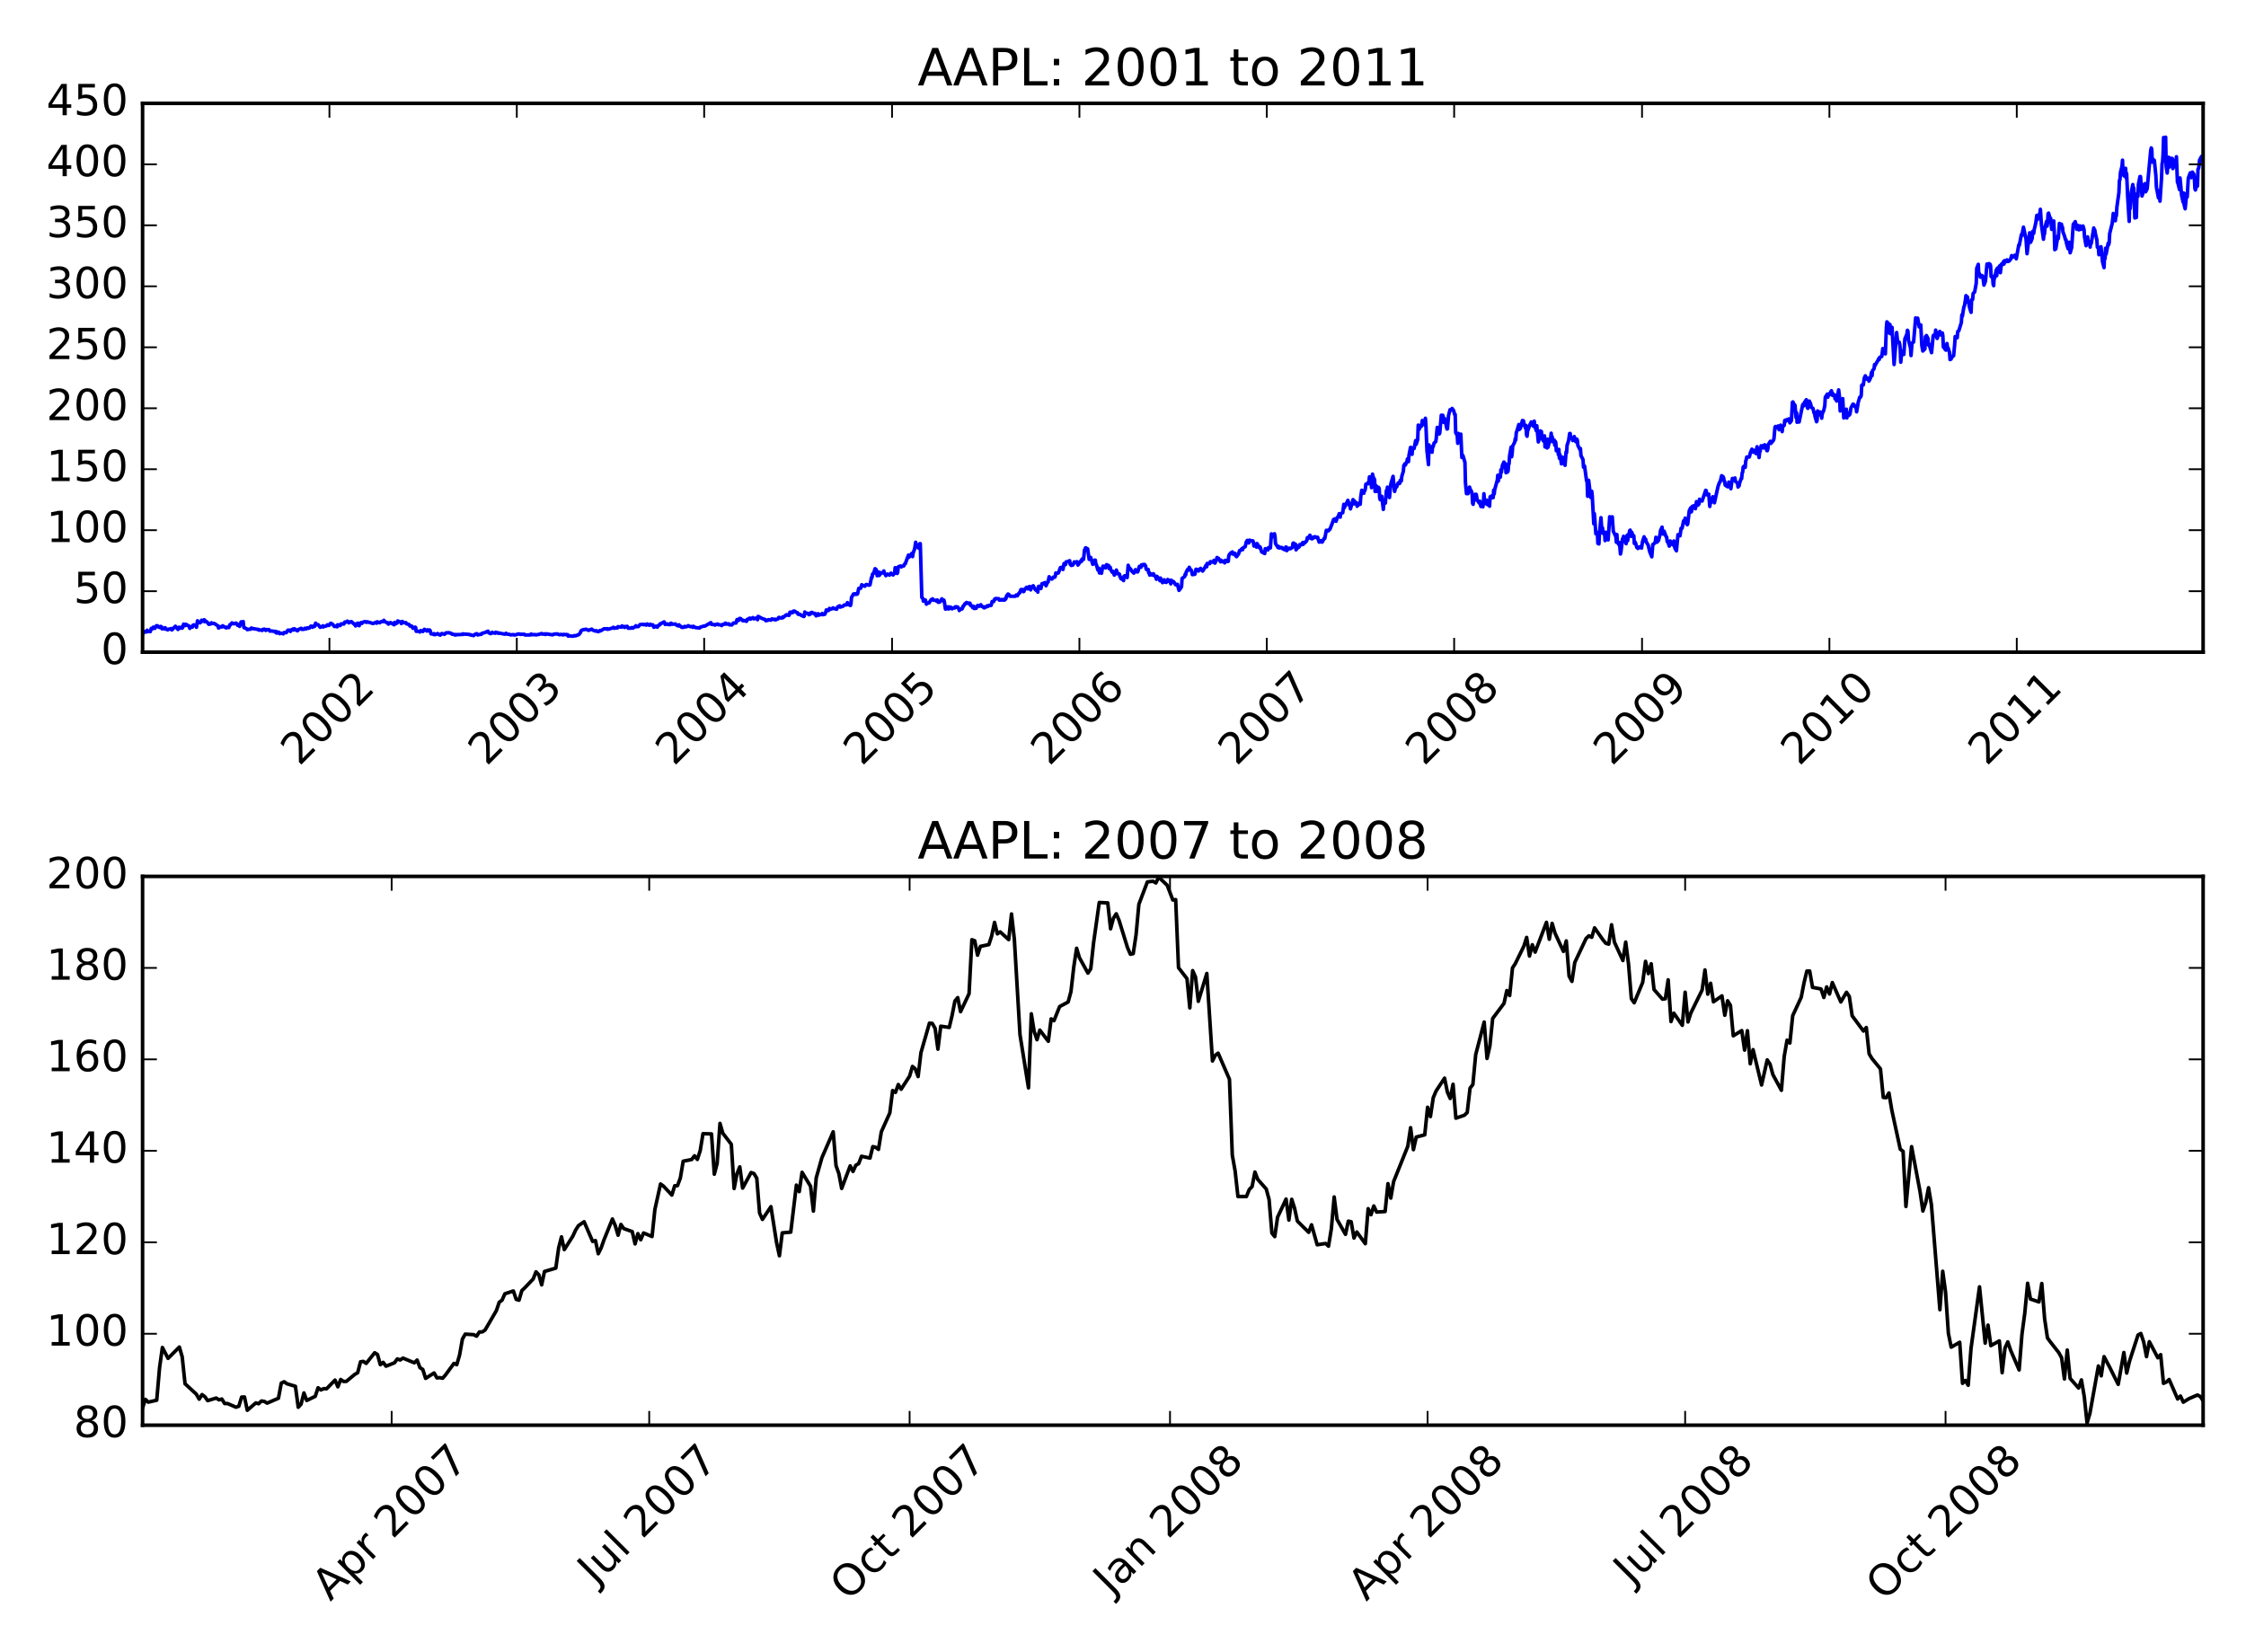 <?xml version="1.0" encoding="utf-8" standalone="no"?>
<!DOCTYPE svg PUBLIC "-//W3C//DTD SVG 1.1//EN"
  "http://www.w3.org/Graphics/SVG/1.1/DTD/svg11.dtd">
<!-- Created with matplotlib (http://matplotlib.org/) -->
<svg height="462pt" version="1.1" viewBox="0 0 628 462" width="628pt" xmlns="http://www.w3.org/2000/svg" xmlns:xlink="http://www.w3.org/1999/xlink">
 <defs>
  <style type="text/css">
*{stroke-linecap:butt;stroke-linejoin:round;stroke-miterlimit:100000;}
  </style>
 </defs>
 <g id="figure_1">
  <g id="patch_1">
   <path d="M 0 462.688 
L 628.969 462.688 
L 628.969 0 
L 0 0 
z
" style="fill:#ffffff;"/>
  </g>
  <g id="axes_1">
   <g id="patch_2">
    <path d="M 39.865 182.368 
L 616.009 182.368 
L 616.009 28.902 
L 39.865 28.902 
z
" style="fill:#ffffff;"/>
   </g>
   <g id="line2d_1">
    <path clip-path="url(#p01a66ef1da)" d="M 39.865 177.295 
L 40.009 176.784 
L 40.152 176.549 
L 40.296 176.784 
L 40.726 176.72 
L 40.87 176.507 
L 41.013 176.72 
L 41.157 176.23 
L 41.3 176.507 
L 42.018 176.635 
L 42.305 175.718 
L 42.736 175.803 
L 42.879 175.377 
L 43.023 175.377 
L 43.31 175.697 
L 43.74 174.972 
L 44.027 174.993 
L 44.315 175.335 
L 44.745 175.484 
L 44.889 175.164 
L 45.176 175.292 
L 45.319 175.846 
L 45.75 175.654 
L 45.893 175.846 
L 46.18 175.526 
L 46.324 175.889 
L 46.898 176.123 
L 47.042 175.931 
L 47.329 175.953 
L 47.903 175.761 
L 48.046 176.144 
L 49.051 175.121 
L 49.769 176.017 
L 50.056 175.398 
L 50.199 175.654 
L 50.343 175.676 
L 50.774 175.356 
L 50.917 175.654 
L 51.061 175.505 
L 51.348 174.525 
L 51.778 174.941 
L 51.922 174.569 
L 52.065 174.808 
L 52.209 174.685 
L 52.352 174.842 
L 52.783 175.005 
L 53.07 175.718 
L 53.214 175.251 
L 53.357 175.346 
L 53.788 175.364 
L 53.931 174.852 
L 54.075 174.934 
L 54.218 174.722 
L 54.792 175.057 
L 54.936 175.411 
L 55.223 173.597 
L 55.367 173.829 
L 55.941 174.173 
L 56.084 173.938 
L 56.228 173.948 
L 56.371 173.433 
L 56.802 173.675 
L 57.089 173.3 
L 57.233 173.856 
L 57.376 173.587 
L 57.95 173.989 
L 58.381 174.576 
L 58.955 174.463 
L 59.098 174.149 
L 59.386 174.344 
L 59.96 174.354 
L 60.964 175.046 
L 61.108 175.623 
L 61.252 175.565 
L 61.395 175.244 
L 61.826 175.323 
L 61.969 175.227 
L 62.113 175.299 
L 62.256 174.982 
L 62.974 175.442 
L 63.117 175.387 
L 63.261 175.589 
L 63.405 175.398 
L 63.979 175.483 
L 64.266 174.698 
L 64.409 174.777 
L 64.84 174.187 
L 65.414 174.439 
L 65.988 174.238 
L 66.275 174.46 
L 66.419 174.855 
L 66.849 174.627 
L 66.993 175.159 
L 67.423 173.894 
L 67.854 174.197 
L 67.998 173.808 
L 68.141 175.278 
L 68.285 175.561 
L 68.428 175.554 
L 69.002 175.858 
L 69.146 176.069 
L 69.864 175.913 
L 70.007 175.96 
L 70.151 175.868 
L 70.294 175.609 
L 70.438 175.718 
L 71.299 175.872 
L 72.017 175.981 
L 72.16 176.08 
L 72.304 176.008 
L 72.447 176.206 
L 73.165 176.158 
L 73.308 176.295 
L 73.452 176.035 
L 73.882 175.916 
L 74.313 176.288 
L 74.457 176.042 
L 75.031 176.144 
L 75.174 176.042 
L 75.461 176.475 
L 75.892 176.445 
L 76.897 176.574 
L 77.04 176.816 
L 77.184 176.564 
L 77.327 177.021 
L 77.471 177.004 
L 77.901 176.758 
L 78.188 177.202 
L 78.476 177.079 
L 78.906 177.069 
L 79.193 177.26 
L 79.48 176.864 
L 80.054 176.912 
L 80.485 176.226 
L 81.059 176.226 
L 81.203 176.574 
L 81.49 176.127 
L 81.92 175.882 
L 82.064 176.182 
L 82.351 175.824 
L 82.494 176.001 
L 83.069 176.366 
L 83.212 176.38 
L 83.356 176.029 
L 83.499 176.035 
L 84.217 175.688 
L 84.36 175.988 
L 84.935 175.974 
L 85.222 175.681 
L 85.509 175.899 
L 85.939 175.548 
L 86.083 175.708 
L 86.513 175.602 
L 86.944 175.08 
L 87.375 175.404 
L 87.518 175.104 
L 87.949 175.19 
L 88.236 174.265 
L 88.523 174.681 
L 88.953 174.681 
L 89.241 175.04 
L 89.528 175.415 
L 90.102 175.203 
L 90.245 174.995 
L 90.389 175.319 
L 90.532 175.207 
L 91.25 175.04 
L 91.537 174.719 
L 91.968 174.9 
L 92.398 174.327 
L 92.542 174.289 
L 93.116 174.658 
L 93.403 175.128 
L 93.547 175.19 
L 93.977 175.155 
L 94.121 174.968 
L 94.264 175.282 
L 94.408 174.702 
L 94.551 174.808 
L 95.125 174.927 
L 95.269 174.518 
L 95.556 174.439 
L 96.13 174.501 
L 96.417 173.938 
L 96.561 174.044 
L 97.135 173.689 
L 97.422 174.081 
L 97.565 174.173 
L 97.996 173.849 
L 98.14 173.941 
L 98.283 173.839 
L 99.144 174.654 
L 99.288 174.48 
L 99.431 175.036 
L 99.575 174.613 
L 100.006 174.248 
L 100.149 174.296 
L 100.293 174.879 
L 100.436 174.968 
L 100.58 174.371 
L 101.01 174.085 
L 101.154 174.344 
L 101.584 173.958 
L 102.015 173.822 
L 102.446 174.037 
L 102.589 173.86 
L 103.45 174.091 
L 104.312 174.364 
L 105.029 174.027 
L 105.316 174.269 
L 105.46 173.877 
L 106.178 174.149 
L 106.465 173.89 
L 106.608 173.822 
L 107.039 173.842 
L 107.326 173.464 
L 107.613 173.849 
L 108.187 174.098 
L 108.331 174.262 
L 108.474 174.143 
L 108.618 174.521 
L 109.192 174.091 
L 110.196 174.705 
L 110.34 174.057 
L 110.484 174.119 
L 110.627 174.415 
L 111.058 174.204 
L 111.201 173.634 
L 111.632 173.839 
L 112.062 173.931 
L 112.206 174.368 
L 112.493 173.781 
L 112.637 174.132 
L 113.498 174.115 
L 113.641 174.422 
L 114.359 174.62 
L 114.646 175.07 
L 115.077 175.043 
L 115.364 175.517 
L 115.507 175.705 
L 115.651 175.514 
L 116.081 175.364 
L 116.225 175.497 
L 116.368 176.53 
L 117.23 176.523 
L 117.373 176.724 
L 117.66 176.325 
L 118.234 176.591 
L 118.665 175.977 
L 119.383 176.462 
L 119.526 176.127 
L 119.67 176.397 
L 120.1 176.151 
L 120.244 176.277 
L 120.531 177.256 
L 121.105 177.28 
L 121.249 177.434 
L 121.392 177.185 
L 121.536 177.471 
L 121.679 177.478 
L 122.397 177.164 
L 122.684 177.44 
L 123.114 177.597 
L 123.402 177.243 
L 123.545 177.151 
L 123.689 177.253 
L 124.119 177.256 
L 124.263 177.393 
L 124.693 176.977 
L 125.555 176.922 
L 125.698 177.004 
L 126.129 177.072 
L 126.416 177.355 
L 126.703 177.338 
L 127.277 177.577 
L 127.42 177.43 
L 127.564 177.533 
L 127.708 177.464 
L 129.143 177.423 
L 129.43 177.246 
L 129.573 177.396 
L 129.717 177.297 
L 131.296 177.42 
L 131.439 177.536 
L 131.583 177.492 
L 131.726 177.584 
L 132.444 177.734 
L 132.731 177.42 
L 133.305 177.198 
L 133.592 177.556 
L 133.736 177.478 
L 134.597 177.359 
L 134.741 177.11 
L 135.602 176.888 
L 136.176 176.608 
L 136.463 176.496 
L 136.607 176.912 
L 137.181 177.198 
L 137.324 177.035 
L 137.468 177.052 
L 137.611 176.81 
L 137.755 176.929 
L 138.473 177.072 
L 138.616 176.792 
L 138.76 176.908 
L 139.19 176.922 
L 139.334 177.113 
L 139.477 177.007 
L 140.769 177.27 
L 141.2 177.338 
L 141.487 177.086 
L 141.774 177.324 
L 142.492 177.4 
L 142.779 177.546 
L 143.353 177.471 
L 143.64 177.457 
L 143.783 177.573 
L 144.357 177.481 
L 144.788 177.287 
L 145.362 177.304 
L 145.506 177.406 
L 145.793 177.348 
L 146.654 177.382 
L 146.798 177.56 
L 148.233 177.55 
L 148.52 177.277 
L 148.663 177.485 
L 149.668 177.447 
L 149.812 177.543 
L 150.816 177.365 
L 151.391 177.161 
L 151.678 177.331 
L 151.821 177.253 
L 152.252 177.342 
L 152.395 177.246 
L 152.539 177.423 
L 152.826 177.249 
L 153.687 177.403 
L 154.548 177.519 
L 154.835 177.328 
L 155.84 177.253 
L 156.271 177.468 
L 156.558 177.454 
L 156.845 177.4 
L 157.419 177.539 
L 157.563 177.389 
L 157.85 177.454 
L 158.424 177.44 
L 158.567 177.529 
L 158.711 177.468 
L 158.854 177.867 
L 159.428 177.802 
L 159.716 177.894 
L 160.29 177.887 
L 160.577 177.737 
L 160.864 177.816 
L 161.869 177.44 
L 162.299 176.881 
L 162.443 176.4 
L 162.73 176.23 
L 162.873 176.127 
L 163.878 175.957 
L 164.596 176.281 
L 164.883 176.121 
L 165.457 175.93 
L 165.744 176.196 
L 166.462 176.465 
L 166.749 176.353 
L 166.892 176.52 
L 167.323 176.642 
L 167.753 176.308 
L 167.897 176.428 
L 168.902 175.821 
L 169.619 175.858 
L 169.763 175.79 
L 169.906 175.981 
L 171.342 175.592 
L 171.485 175.411 
L 171.772 175.691 
L 171.916 175.599 
L 172.634 175.592 
L 172.777 175.241 
L 173.782 175.374 
L 173.925 175.022 
L 174.643 175.452 
L 174.787 175.179 
L 174.93 175.299 
L 175.361 175.135 
L 175.648 175.674 
L 175.791 175.572 
L 175.935 175.67 
L 176.509 175.65 
L 176.652 175.486 
L 176.94 175.647 
L 177.657 175.203 
L 177.801 174.975 
L 177.944 175.248 
L 178.518 175.19 
L 178.949 174.658 
L 179.81 174.583 
L 179.954 174.695 
L 180.384 174.613 
L 180.671 174.804 
L 180.958 174.49 
L 181.389 174.794 
L 181.533 174.743 
L 181.676 174.825 
L 181.82 174.565 
L 182.394 174.838 
L 182.537 174.719 
L 182.824 175.401 
L 183.399 175.104 
L 183.542 175.302 
L 183.829 175.353 
L 183.973 174.971 
L 184.403 174.767 
L 184.547 174.45 
L 184.69 174.504 
L 184.977 174.293 
L 185.695 173.904 
L 185.982 174.61 
L 186.556 174.463 
L 186.7 174.606 
L 186.843 174.528 
L 186.987 174.661 
L 187.418 174.661 
L 187.561 174.279 
L 187.705 174.289 
L 187.992 174.562 
L 188.853 174.484 
L 188.996 174.695 
L 189.571 175.022 
L 189.714 174.753 
L 189.858 174.722 
L 190.001 175.05 
L 190.432 175.162 
L 190.575 175.408 
L 191.006 175.452 
L 191.436 175.155 
L 191.58 175.316 
L 192.011 175.237 
L 192.441 174.965 
L 193.015 175.258 
L 193.446 175.19 
L 193.733 175.418 
L 193.877 175.135 
L 194.451 175.49 
L 195.599 175.612 
L 195.742 175.408 
L 196.747 175.08 
L 197.034 175.111 
L 198.039 174.525 
L 198.757 174.115 
L 198.9 174.576 
L 199.044 174.62 
L 199.761 174.658 
L 199.905 174.804 
L 200.048 174.675 
L 200.623 174.501 
L 200.766 174.688 
L 201.053 174.675 
L 201.627 174.777 
L 201.771 174.937 
L 202.058 174.623 
L 202.632 174.531 
L 202.776 174.252 
L 202.919 174.276 
L 203.063 174.525 
L 203.78 174.436 
L 203.924 174.705 
L 204.642 174.743 
L 205.072 174.211 
L 205.79 174.211 
L 206.077 173.249 
L 206.507 173.501 
L 206.795 172.929 
L 206.938 173.109 
L 207.082 172.969 
L 207.656 173.563 
L 207.799 173.437 
L 207.943 173.614 
L 208.086 173.549 
L 208.517 173.549 
L 208.66 173.744 
L 208.804 173.672 
L 208.948 173.205 
L 209.091 173.147 
L 209.665 172.847 
L 209.809 173.147 
L 210.096 172.99 
L 210.526 172.71 
L 210.813 173.055 
L 210.957 172.98 
L 211.531 172.806 
L 211.818 173.283 
L 211.962 172.376 
L 212.105 172.417 
L 212.966 172.894 
L 213.541 173.116 
L 213.971 173.239 
L 214.115 173.576 
L 214.689 173.454 
L 214.832 173.28 
L 215.55 173.406 
L 215.837 173.058 
L 216.555 173.283 
L 216.698 173.14 
L 216.842 173.341 
L 217.56 173.044 
L 217.703 172.68 
L 217.847 172.645 
L 218.134 172.799 
L 218.708 172.799 
L 218.851 172.506 
L 218.995 172.683 
L 219.713 172.018 
L 219.856 172.069 
L 220 171.885 
L 220.574 172.096 
L 220.717 171.902 
L 220.861 171.203 
L 221.148 171.145 
L 221.578 171.343 
L 221.866 170.875 
L 222.009 171.053 
L 222.153 170.875 
L 222.727 171.285 
L 223.014 171.353 
L 223.157 171.769 
L 223.732 171.813 
L 224.019 172.09 
L 224.162 172.127 
L 224.736 172.403 
L 224.88 172.281 
L 225.023 171.138 
L 225.167 171.387 
L 226.028 171.564 
L 226.172 171.899 
L 226.602 171.708 
L 226.746 171.309 
L 226.889 171.363 
L 227.033 171.237 
L 227.75 171.697 
L 227.894 171.527 
L 228.038 171.663 
L 228.181 172.212 
L 228.612 172.035 
L 228.755 171.619 
L 229.042 172.011 
L 229.186 171.851 
L 229.76 171.841 
L 229.903 171.544 
L 230.047 171.895 
L 230.621 171.769 
L 230.908 171.097 
L 231.052 170.548 
L 231.195 170.654 
L 231.626 170.732 
L 231.769 170.606 
L 231.913 170.139 
L 232.2 170.354 
L 232.774 170.173 
L 232.918 169.972 
L 233.061 170.193 
L 233.205 170.135 
L 233.922 170.364 
L 234.209 169.702 
L 234.784 169.406 
L 234.927 169.777 
L 235.214 169.651 
L 235.645 169.569 
L 236.075 169.153 
L 236.219 169.181 
L 236.65 169.14 
L 236.793 168.942 
L 236.937 168.509 
L 237.224 169.048 
L 237.798 169.31 
L 237.941 168.812 
L 238.085 167.029 
L 238.228 166.851 
L 238.659 166.084 
L 238.946 166.179 
L 239.09 166.019 
L 239.233 166.2 
L 239.664 166.152 
L 239.807 166.009 
L 240.094 164.57 
L 240.238 164.498 
L 240.668 164.481 
L 240.956 163.506 
L 241.099 163.799 
L 241.243 163.707 
L 241.817 163.935 
L 242.104 163.509 
L 242.247 163.441 
L 242.965 163.645 
L 243.109 163.478 
L 243.252 163.553 
L 243.683 161.446 
L 243.826 161.473 
L 243.97 160.525 
L 244.257 160.354 
L 244.687 159.028 
L 244.831 159.502 
L 244.974 159.25 
L 245.262 160.992 
L 245.692 159.935 
L 245.836 160.921 
L 246.123 160.545 
L 246.266 160.15 
L 246.697 160.232 
L 246.984 160.112 
L 247.127 159.655 
L 247.271 160.204 
L 247.702 160.979 
L 247.845 160.648 
L 248.132 160.539 
L 248.706 160.829 
L 248.993 160.392 
L 249.137 160.269 
L 249.711 160.784 
L 249.998 160.372 
L 250.142 160.354 
L 250.285 158.752 
L 250.716 158.851 
L 250.859 160.351 
L 251.003 160.044 
L 251.146 158.564 
L 251.29 158.428 
L 251.864 158.274 
L 252.008 158.537 
L 252.295 158.329 
L 252.725 158.237 
L 252.869 157.797 
L 253.156 157.595 
L 253.299 157.138 
L 254.017 155.212 
L 254.161 155.832 
L 254.304 155.481 
L 254.735 155.447 
L 254.878 154.779 
L 255.022 155.515 
L 255.165 155.645 
L 255.309 154.673 
L 255.739 153.506 
L 256.027 151.631 
L 256.314 152.763 
L 256.888 153.281 
L 257.175 152.04 
L 257.318 152.02 
L 257.749 167.069 
L 258.036 167.322 
L 258.18 168.116 
L 258.323 167.769 
L 258.754 167.789 
L 259.041 168.949 
L 259.328 168.635 
L 259.758 168.618 
L 260.333 167.717 
L 260.763 167.465 
L 261.05 167.857 
L 261.768 167.864 
L 261.911 168.13 
L 262.055 167.772 
L 262.342 168.423 
L 262.773 168.355 
L 263.347 167.451 
L 263.777 168.072 
L 263.921 167.82 
L 264.064 168.372 
L 264.352 170.313 
L 264.782 170.221 
L 264.926 169.719 
L 265.069 170.258 
L 265.213 169.689 
L 265.356 170.262 
L 265.787 169.757 
L 266.074 170.108 
L 266.217 170.248 
L 266.361 170.071 
L 266.792 169.944 
L 266.935 170.019 
L 267.079 169.699 
L 267.222 169.859 
L 267.366 169.668 
L 267.796 169.76 
L 268.083 170.224 
L 268.227 170.729 
L 268.37 170.511 
L 268.801 170.245 
L 268.945 170.309 
L 269.088 170.146 
L 269.232 169.562 
L 269.375 169.562 
L 269.806 168.809 
L 270.093 168.802 
L 270.236 168.475 
L 270.954 168.809 
L 271.098 168.625 
L 271.241 168.713 
L 271.385 169.327 
L 271.815 169.436 
L 271.959 169.907 
L 272.246 169.528 
L 272.389 170.156 
L 272.964 170.091 
L 273.251 169.416 
L 273.394 169.303 
L 273.825 169.542 
L 273.968 169.457 
L 274.255 169.105 
L 274.399 169.491 
L 274.829 169.716 
L 274.973 169.644 
L 275.117 169.965 
L 275.26 169.815 
L 275.404 169.921 
L 275.978 169.416 
L 276.121 169.617 
L 276.265 169.535 
L 276.408 169.324 
L 276.982 169.327 
L 277.126 169.29 
L 277.413 168.198 
L 277.844 168.219 
L 278.131 167.489 
L 278.274 167.605 
L 278.418 167.363 
L 279.279 167.431 
L 279.423 167.823 
L 279.853 167.789 
L 280.14 167.629 
L 280.284 167.803 
L 280.427 167.707 
L 280.858 167.823 
L 281.001 167.424 
L 281.145 167.574 
L 281.288 167.363 
L 281.432 166.647 
L 281.863 166.108 
L 282.006 166.595 
L 282.15 166.289 
L 282.437 166.739 
L 283.872 166.735 
L 284.159 166.377 
L 284.303 166.592 
L 284.446 166.606 
L 285.02 165.726 
L 285.164 165.767 
L 285.451 164.87 
L 285.882 164.839 
L 286.025 165.037 
L 286.169 165.45 
L 286.312 165.361 
L 286.456 164.904 
L 287.03 164.229 
L 287.317 164.669 
L 287.46 164.225 
L 287.891 164.007 
L 288.035 164.143 
L 288.178 164.948 
L 288.465 164.085 
L 288.896 163.802 
L 289.183 164.368 
L 289.47 164.873 
L 289.9 165.19 
L 290.044 164.774 
L 290.188 165.572 
L 290.331 164.041 
L 290.475 163.952 
L 290.905 164.143 
L 291.049 164.563 
L 291.336 163.223 
L 291.479 163.386 
L 291.91 163.001 
L 292.053 163.236 
L 292.197 162.919 
L 292.484 163.792 
L 292.915 162.728 
L 293.058 162.759 
L 293.345 161.275 
L 293.489 161.514 
L 294.063 161.94 
L 294.206 161.869 
L 294.494 161.381 
L 294.924 161.412 
L 295.068 161.129 
L 295.211 160.218 
L 295.355 160.365 
L 295.929 160.215 
L 296.216 159.481 
L 296.503 158.721 
L 296.934 158.612 
L 297.077 159.144 
L 297.221 159.239 
L 297.508 157.599 
L 297.938 157.875 
L 298.082 157.115 
L 298.369 157.104 
L 299.087 156.797 
L 299.23 157.81 
L 299.374 157.752 
L 299.517 158.117 
L 299.948 158.025 
L 300.091 157.776 
L 300.378 157.125 
L 300.522 157.353 
L 301.096 157.053 
L 301.24 157.278 
L 301.383 158.001 
L 301.527 157.851 
L 302.244 156.801 
L 302.388 157.002 
L 302.531 156.347 
L 302.962 156.433 
L 303.249 153.755 
L 303.393 153.622 
L 303.536 153.179 
L 304.11 153.479 
L 304.397 155.413 
L 304.541 156.419 
L 304.972 155.88 
L 305.546 157.804 
L 306.12 156.617 
L 306.263 156.647 
L 306.407 157.78 
L 306.55 157.865 
L 306.981 159.417 
L 307.125 159.314 
L 307.268 158.902 
L 307.412 160.218 
L 307.555 159.413 
L 307.986 160.3 
L 308.273 158.762 
L 308.416 158.301 
L 309.134 158.81 
L 309.278 158.046 
L 309.421 157.899 
L 309.565 157.998 
L 309.995 158.158 
L 310.139 159.011 
L 310.426 158.629 
L 310.569 159.273 
L 311 160.037 
L 311.143 159.754 
L 311.287 159.976 
L 311.574 160.818 
L 312.005 159.969 
L 312.148 159.41 
L 312.435 160.436 
L 312.579 160.317 
L 313.009 160.545 
L 313.153 161.289 
L 313.296 161.337 
L 313.44 161.852 
L 314.014 162.073 
L 314.158 162.346 
L 314.301 161.112 
L 314.588 160.979 
L 315.019 161.002 
L 315.162 161.507 
L 315.449 158.073 
L 315.593 158.567 
L 316.167 159.181 
L 316.454 159.7 
L 317.028 160.266 
L 317.172 159.785 
L 317.315 159.979 
L 317.459 159.304 
L 318.033 159.945 
L 318.177 159.802 
L 318.464 158.714 
L 318.607 158.363 
L 319.038 158.632 
L 319.181 157.943 
L 319.468 158.11 
L 319.612 157.851 
L 320.043 157.851 
L 320.33 158.291 
L 320.473 159.127 
L 320.617 159.28 
L 321.047 159.25 
L 321.191 160.208 
L 321.334 160.112 
L 321.478 160.822 
L 321.621 160.368 
L 322.196 160.832 
L 322.339 160.767 
L 322.483 160.43 
L 322.626 160.696 
L 323.2 161.49 
L 323.344 161.985 
L 323.487 161.166 
L 324.205 162.002 
L 324.349 162.397 
L 324.492 161.647 
L 324.636 162.165 
L 325.066 162.929 
L 325.21 162.476 
L 325.353 162.721 
L 325.497 162.118 
L 325.64 162.738 
L 326.071 162.861 
L 326.358 162.636 
L 326.502 162.049 
L 326.645 162.305 
L 327.076 162.251 
L 327.363 163.264 
L 327.506 162.257 
L 327.65 162.837 
L 328.08 162.605 
L 328.367 162.929 
L 328.655 163.475 
L 329.085 163.611 
L 329.229 163.39 
L 329.516 164.549 
L 329.659 165.088 
L 330.233 164.328 
L 330.377 163.918 
L 330.52 161.736 
L 331.238 161.248 
L 331.382 160.586 
L 331.525 160.747 
L 331.669 160 
L 332.099 159.192 
L 332.243 159.458 
L 332.53 158.636 
L 332.673 159.076 
L 333.104 159.447 
L 333.391 160.682 
L 333.535 160.518 
L 333.678 160.661 
L 334.109 160.563 
L 334.396 159.185 
L 334.539 159.318 
L 334.683 159.209 
L 335.114 159.669 
L 335.257 159.307 
L 335.401 159.413 
L 335.688 158.922 
L 336.262 159.696 
L 336.692 159.048 
L 337.267 157.991 
L 337.41 158.486 
L 337.554 157.541 
L 337.697 157.636 
L 338.271 157.599 
L 338.415 157.063 
L 339.276 157.21 
L 339.42 156.702 
L 339.563 156.91 
L 339.707 157.473 
L 340.137 156.535 
L 340.281 155.901 
L 340.424 156.31 
L 340.568 156.105 
L 340.711 156.115 
L 341.285 157.104 
L 341.429 156.661 
L 341.716 157.057 
L 342.147 156.917 
L 342.434 157.394 
L 342.577 156.702 
L 342.721 156.784 
L 343.151 156.654 
L 343.295 157.033 
L 343.439 156.951 
L 343.582 155.43 
L 343.726 155.103 
L 344.156 154.588 
L 344.3 154.727 
L 344.587 154.339 
L 344.73 154.946 
L 345.161 154.942 
L 345.304 154.717 
L 345.448 155.372 
L 345.592 155.433 
L 345.735 155.669 
L 346.309 154.912 
L 346.596 153.946 
L 346.74 154.021 
L 347.314 153.38 
L 347.457 153.704 
L 347.601 153.172 
L 348.175 152.879 
L 348.462 151.569 
L 348.749 151.119 
L 349.18 151.832 
L 349.323 151.058 
L 349.61 151.109 
L 349.754 151.225 
L 350.328 151.242 
L 350.472 151.733 
L 350.615 152.685 
L 350.759 152.268 
L 351.189 152.101 
L 351.333 152.991 
L 351.476 151.999 
L 351.763 152.453 
L 352.194 153.22 
L 352.338 152.934 
L 352.768 154.335 
L 353.629 154.789 
L 353.773 153.435 
L 354.491 153.79 
L 354.634 153.155 
L 354.778 153.363 
L 355.208 153.22 
L 355.495 149.288 
L 355.782 150.099 
L 356.357 149.254 
L 356.5 149.987 
L 356.644 151.992 
L 357.361 153.142 
L 357.505 152.801 
L 357.792 153.251 
L 358.222 153.06 
L 358.366 153.193 
L 358.51 153.131 
L 358.653 153.469 
L 358.797 153.466 
L 359.227 153.742 
L 359.371 153.67 
L 359.514 152.988 
L 359.658 152.978 
L 359.801 153.97 
L 360.232 153.421 
L 360.375 153.483 
L 360.519 153.278 
L 360.806 153.438 
L 361.38 153.073 
L 361.524 151.948 
L 361.667 151.842 
L 361.811 151.992 
L 362.241 152.183 
L 362.385 153.745 
L 362.528 153.513 
L 362.672 152.678 
L 362.816 153.24 
L 363.246 152.93 
L 363.39 152.292 
L 363.533 152.453 
L 363.82 152.367 
L 364.251 151.719 
L 364.394 152.221 
L 364.538 151.675 
L 364.825 151.815 
L 365.399 151.17 
L 365.543 150.355 
L 365.686 150.325 
L 365.83 150.475 
L 366.26 149.68 
L 366.404 149.813 
L 366.547 150.57 
L 366.691 150.396 
L 366.834 150.683 
L 367.265 150.43 
L 367.409 150.14 
L 367.552 150.219 
L 367.696 150.079 
L 368.27 150.43 
L 368.413 150.226 
L 368.844 151.593 
L 369.275 151.187 
L 369.418 151.556 
L 369.705 151.583 
L 370.279 150.478 
L 370.423 150.57 
L 370.853 148.292 
L 371.428 148.445 
L 371.571 148.132 
L 371.715 148.128 
L 371.858 147.988 
L 372.432 146.539 
L 372.719 145.762 
L 372.863 145.284 
L 373.293 145.073 
L 373.437 145.7 
L 373.581 145.762 
L 373.868 144.848 
L 374.298 144.179 
L 374.442 143.647 
L 374.585 143.869 
L 374.729 144.619 
L 374.872 143.62 
L 375.446 143.371 
L 375.734 141.038 
L 375.877 141.99 
L 376.882 139.913 
L 377.312 141.379 
L 377.456 141.314 
L 377.599 142.297 
L 377.887 141.273 
L 378.317 139.708 
L 378.604 140.915 
L 378.748 140.114 
L 378.891 140.421 
L 379.322 140.646 
L 379.465 141.563 
L 379.609 140.799 
L 379.752 141.253 
L 379.896 140.748 
L 380.327 141.014 
L 380.47 138.999 
L 380.757 137.096 
L 380.901 137.249 
L 381.331 137.921 
L 381.475 137.232 
L 381.618 137.219 
L 381.762 136.646 
L 381.905 135.397 
L 382.336 135.271 
L 382.48 134.995 
L 382.623 135.264 
L 382.767 134.623 
L 382.91 133.344 
L 383.341 133.361 
L 383.484 136.366 
L 383.628 135.558 
L 383.771 132.577 
L 383.915 133.31 
L 384.346 134.136 
L 384.489 137.433 
L 384.776 135.82 
L 384.92 137.403 
L 385.35 136.243 
L 385.494 136.318 
L 385.637 136.666 
L 385.781 139.265 
L 385.924 139.739 
L 386.355 138.787 
L 386.786 142.45 
L 386.929 140.741 
L 387.36 140.687 
L 387.647 137.178 
L 387.79 137.669 
L 387.934 136.226 
L 388.365 137.266 
L 388.508 139.118 
L 388.795 135.902 
L 388.939 135.142 
L 389.513 133.205 
L 389.8 136.325 
L 389.943 137.43 
L 390.374 135.745 
L 390.518 136.161 
L 390.948 135.029 
L 391.379 135.165 
L 391.522 134.309 
L 391.809 134.518 
L 391.953 133.208 
L 392.383 131.799 
L 392.527 130.128 
L 392.671 130.268 
L 392.814 129.678 
L 392.958 130.029 
L 393.388 129.051 
L 393.532 128.331 
L 393.675 128.512 
L 393.819 129.085 
L 393.962 127.308 
L 394.393 125.105 
L 394.536 125.122 
L 394.68 125.487 
L 394.824 127.042 
L 394.967 125.33 
L 395.398 125.422 
L 395.828 123.198 
L 395.972 124.249 
L 396.402 122.905 
L 396.546 118.881 
L 396.689 118.959 
L 396.833 120.034 
L 396.977 119.379 
L 397.407 119.246 
L 397.694 117.588 
L 397.838 118.444 
L 397.981 118.298 
L 398.412 118.874 
L 398.555 116.961 
L 398.699 118.833 
L 398.986 125.971 
L 399.417 129.931 
L 399.56 124.406 
L 399.847 126.336 
L 399.991 125.623 
L 400.421 126.455 
L 400.565 124.784 
L 400.708 124.917 
L 400.995 123.867 
L 401.426 123.526 
L 401.57 122.752 
L 401.857 119.519 
L 402 120.225 
L 402.431 121.371 
L 402.574 121.047 
L 403.005 116.105 
L 403.436 116.136 
L 403.579 118.069 
L 403.866 116.947 
L 404.01 117.438 
L 404.584 119.965 
L 404.727 119.918 
L 405.014 116.238 
L 405.445 114.57 
L 405.732 114.519 
L 405.876 114.649 
L 406.019 114.219 
L 406.45 114.816 
L 406.737 115.921 
L 406.88 115.89 
L 407.024 120.965 
L 407.454 121.787 
L 407.598 123.966 
L 407.742 121.186 
L 407.885 121.657 
L 408.029 123.475 
L 408.459 121.398 
L 408.746 127.925 
L 409.033 127.339 
L 409.607 129.289 
L 409.751 134.94 
L 410.038 138.03 
L 410.469 138.03 
L 410.899 136.206 
L 411.043 136.755 
L 411.473 137.471 
L 411.617 138.252 
L 411.76 140.762 
L 411.904 141.021 
L 412.048 139.575 
L 412.478 138.221 
L 412.622 139.787 
L 412.765 138.238 
L 413.052 139.865 
L 413.626 140.701 
L 413.77 140.141 
L 414.057 141.628 
L 414.488 141.533 
L 414.631 141.734 
L 414.775 140.435 
L 414.918 138.064 
L 415.062 139.732 
L 415.492 140.854 
L 415.636 139.868 
L 415.779 139.913 
L 415.923 141.127 
L 416.066 140.677 
L 416.497 141.55 
L 416.641 138.937 
L 416.784 139.388 
L 416.928 138.736 
L 417.071 139.19 
L 417.502 139.149 
L 417.645 137.072 
L 417.789 138.146 
L 417.932 136.918 
L 418.65 134.289 
L 418.794 132.898 
L 418.937 134.538 
L 419.081 133.597 
L 419.511 133.43 
L 419.655 131.373 
L 419.798 132.069 
L 420.085 130.162 
L 420.516 129.204 
L 420.803 130.722 
L 420.947 129.661 
L 421.09 132.188 
L 421.521 131.97 
L 421.664 131.765 
L 421.808 129.951 
L 421.951 129.682 
L 422.095 127.448 
L 422.525 125.02 
L 422.669 127.734 
L 422.813 126.817 
L 422.956 124.754 
L 423.53 123.628 
L 423.674 122.67 
L 423.817 123.045 
L 423.961 120.982 
L 424.104 120.661 
L 424.679 118.71 
L 424.822 120.098 
L 424.966 119.256 
L 425.109 119.805 
L 425.683 117.585 
L 425.827 118.847 
L 425.97 117.663 
L 426.114 118.383 
L 426.544 119.754 
L 426.688 118.97 
L 426.832 121.599 
L 426.975 121.988 
L 427.119 120.583 
L 427.836 118.591 
L 427.98 118.7 
L 428.123 117.998 
L 428.697 119.15 
L 428.841 119.212 
L 428.985 117.766 
L 429.128 119.058 
L 429.559 120.433 
L 429.702 119.058 
L 430.133 123.584 
L 430.563 122.059 
L 430.707 120.494 
L 430.85 121.408 
L 430.994 120.675 
L 431.138 122.595 
L 431.568 123.314 
L 431.712 123.284 
L 431.855 121.872 
L 431.999 124.986 
L 432.142 124.361 
L 432.573 125.265 
L 432.716 122.796 
L 432.86 125.013 
L 433.003 124.351 
L 433.578 122.632 
L 433.721 121.135 
L 433.865 122.943 
L 434.008 122.131 
L 434.152 123.512 
L 434.582 123.069 
L 434.726 124.515 
L 434.869 123.434 
L 435.013 123.775 
L 435.156 126.046 
L 435.587 125.657 
L 435.731 127.114 
L 435.874 125.668 
L 436.018 128.133 
L 436.161 127.079 
L 436.592 129.712 
L 436.879 127.843 
L 437.022 128.161 
L 437.166 128.942 
L 437.597 130.111 
L 437.884 126.374 
L 438.027 126.585 
L 438.171 124.546 
L 438.601 123.178 
L 438.888 121.22 
L 439.032 121.214 
L 439.175 122.435 
L 439.606 122.554 
L 439.75 123.188 
L 439.893 122.4 
L 440.037 122.929 
L 440.18 122.076 
L 440.611 123.522 
L 440.898 122.799 
L 441.041 123.117 
L 441.185 124.552 
L 441.759 125.691 
L 441.903 125.429 
L 442.046 127.386 
L 442.62 128.512 
L 442.764 130.64 
L 442.907 130.664 
L 443.051 130.309 
L 443.625 134.5 
L 443.768 134.664 
L 443.912 138.774 
L 444.199 134.313 
L 444.773 139.111 
L 445.06 137.375 
L 445.204 138.634 
L 445.634 146.471 
L 445.778 143.606 
L 445.921 145.154 
L 446.209 149.264 
L 446.639 148.899 
L 446.783 151.962 
L 446.926 151.747 
L 447.07 152.105 
L 447.213 149.356 
L 447.644 144.766 
L 447.931 148.964 
L 448.074 147.62 
L 448.218 149.151 
L 448.649 148.797 
L 448.792 151.167 
L 449.079 148.868 
L 449.653 150.962 
L 450.084 144.5 
L 450.227 145.676 
L 450.658 145.891 
L 450.802 144.517 
L 451.089 148.572 
L 451.806 150.048 
L 451.95 151.634 
L 452.093 149.479 
L 452.237 151.593 
L 452.668 152.309 
L 452.811 151.706 
L 453.098 154.918 
L 453.242 154.206 
L 453.672 150.669 
L 453.816 151.402 
L 453.959 149.97 
L 454.677 152.04 
L 454.964 149.663 
L 455.108 151.194 
L 455.251 150.311 
L 455.682 148.36 
L 455.825 148.244 
L 456.112 149.97 
L 456.256 148.855 
L 456.686 150.055 
L 456.83 149.823 
L 456.974 151.962 
L 457.261 151.675 
L 457.691 153.128 
L 457.835 152.91 
L 457.978 153.367 
L 458.696 152.831 
L 458.839 152.94 
L 458.983 153.261 
L 459.27 151.419 
L 459.701 150.113 
L 459.988 151.331 
L 460.131 150.754 
L 460.275 151.477 
L 460.849 152.456 
L 461.28 154.291 
L 461.854 155.699 
L 462.141 152.234 
L 462.284 152.234 
L 462.715 151.798 
L 462.858 151.426 
L 463.002 150.243 
L 463.145 150.652 
L 463.289 151.631 
L 463.72 151.16 
L 464.15 149.472 
L 464.294 148.36 
L 464.724 147.409 
L 464.868 149.005 
L 465.011 149.349 
L 465.155 148.514 
L 465.299 148.551 
L 465.873 150.13 
L 466.016 150.185 
L 466.16 151.457 
L 466.303 151.266 
L 466.734 152.715 
L 467.021 151.279 
L 467.164 151.951 
L 467.308 151.91 
L 467.739 152.378 
L 467.882 152.231 
L 468.026 151.276 
L 468.313 153.278 
L 468.743 154.025 
L 469.174 149.509 
L 469.317 149.653 
L 469.748 149.827 
L 470.035 147.746 
L 470.322 147.722 
L 470.753 145.652 
L 470.896 146.048 
L 471.04 146.051 
L 471.183 144.899 
L 471.327 145.929 
L 471.758 146.733 
L 471.901 146.519 
L 472.332 142.812 
L 472.762 141.973 
L 472.906 143.149 
L 473.049 142.699 
L 473.193 141.591 
L 473.767 141.369 
L 474.054 142.249 
L 474.341 140.278 
L 474.772 141.273 
L 474.915 140.844 
L 475.059 140.929 
L 475.202 139.602 
L 475.346 140.114 
L 475.776 139.831 
L 475.92 140.114 
L 476.925 137.109 
L 477.068 137.181 
L 477.212 138.354 
L 477.786 138.18 
L 478.073 141.618 
L 478.217 140.438 
L 478.36 140.619 
L 478.934 138.903 
L 479.365 140.591 
L 480.37 136.052 
L 480.8 134.845 
L 480.944 134.797 
L 481.087 134.299 
L 481.374 133.031 
L 481.805 133.31 
L 481.948 133.696 
L 482.092 134.538 
L 482.235 134.64 
L 482.379 135.657 
L 482.81 135.957 
L 482.953 135.868 
L 483.097 136.131 
L 483.24 136.028 
L 483.384 134.801 
L 483.814 135.52 
L 483.958 136.666 
L 484.245 134.671 
L 484.388 133.791 
L 484.819 133.951 
L 485.106 133.658 
L 485.25 134.616 
L 485.824 135.097 
L 485.967 136.192 
L 486.111 135.571 
L 486.254 135.865 
L 486.398 135.128 
L 486.829 133.825 
L 486.972 133.849 
L 487.116 132.277 
L 487.259 132.059 
L 487.403 130.616 
L 487.833 130.22 
L 487.977 130.698 
L 488.12 128.914 
L 488.264 128.546 
L 488.407 127.806 
L 489.125 127.792 
L 489.412 126.646 
L 489.843 125.61 
L 490.273 126.469 
L 490.417 125.923 
L 490.847 126.193 
L 490.991 126.837 
L 491.278 124.931 
L 491.422 125.49 
L 491.852 127.942 
L 491.996 126.438 
L 492.139 126.234 
L 492.426 124.658 
L 492.857 124.713 
L 493 124.597 
L 493.144 125.275 
L 493.431 124.375 
L 493.862 125.003 
L 494.005 125.995 
L 494.149 126.036 
L 494.292 125.569 
L 494.436 124.286 
L 495.01 123.393 
L 495.153 124.003 
L 495.297 123.519 
L 495.441 123.655 
L 495.871 123.123 
L 496.015 122.632 
L 496.302 119.43 
L 496.445 119.27 
L 496.876 119.611 
L 497.019 119.454 
L 497.163 119.106 
L 497.45 120.173 
L 497.881 118.884 
L 498.024 119.147 
L 498.168 119.157 
L 498.311 120.688 
L 498.455 119.311 
L 498.885 118.929 
L 499.029 117.568 
L 499.172 117.486 
L 499.316 117.82 
L 499.459 117.411 
L 499.89 117.295 
L 500.034 117.565 
L 500.177 117.131 
L 500.321 117.38 
L 500.464 118.236 
L 500.895 117.619 
L 501.182 112.483 
L 501.325 112.388 
L 501.469 112.817 
L 501.9 113.315 
L 502.187 116.753 
L 502.33 115.406 
L 502.474 118.083 
L 502.904 117.807 
L 503.048 117.998 
L 504.053 113.145 
L 504.196 113.053 
L 504.34 113.482 
L 504.483 112.643 
L 505.057 111.774 
L 505.201 112.128 
L 505.344 113.987 
L 505.488 114.188 
L 505.919 112.156 
L 506.062 112.647 
L 506.206 112.732 
L 506.493 113.96 
L 506.923 114.192 
L 507.21 115.447 
L 507.354 115.361 
L 507.497 116.439 
L 507.928 117.929 
L 508.072 117.616 
L 508.215 114.911 
L 508.502 115.979 
L 508.933 115.191 
L 509.076 116.149 
L 509.22 115.856 
L 509.363 116.937 
L 509.507 115.72 
L 509.937 114.765 
L 510.225 113.445 
L 510.368 111.078 
L 510.942 110.202 
L 511.086 111.058 
L 511.229 110.191 
L 511.373 110.502 
L 512.09 109.257 
L 512.234 110.42 
L 512.378 110.553 
L 512.521 110.075 
L 512.952 110.713 
L 513.095 111.528 
L 513.239 110.529 
L 513.382 110.945 
L 513.526 112.139 
L 514.1 109.032 
L 514.387 111.409 
L 514.531 114.928 
L 515.248 111.474 
L 515.535 116.869 
L 516.109 115.573 
L 516.253 114.424 
L 516.396 116.872 
L 516.54 115.709 
L 516.971 116.166 
L 517.114 115.46 
L 517.258 115.825 
L 517.545 114.031 
L 518.119 113.001 
L 518.262 113.291 
L 518.406 113.162 
L 518.549 113.591 
L 518.98 114.018 
L 519.124 115.164 
L 519.411 113.479 
L 519.554 112.585 
L 519.985 111.095 
L 520.128 111.143 
L 520.272 110.979 
L 520.415 110.509 
L 520.559 107.698 
L 520.99 107.654 
L 521.277 105.69 
L 521.564 105.089 
L 521.994 106.031 
L 522.138 105.823 
L 522.281 105.935 
L 522.425 105.754 
L 522.568 106.573 
L 522.999 105.72 
L 523.286 104.145 
L 523.43 105.072 
L 523.573 103.623 
L 524.004 103.115 
L 524.147 101.935 
L 524.291 102.225 
L 524.434 101.894 
L 525.152 100.676 
L 525.296 100.315 
L 525.439 100.537 
L 525.583 99.909 
L 526.157 99.691 
L 526.444 97.477 
L 526.587 97.996 
L 527.018 98.108 
L 527.161 98.954 
L 527.449 91.492 
L 527.592 90.005 
L 528.023 90.459 
L 528.166 93.003 
L 528.31 93.153 
L 528.453 90.752 
L 528.597 93.327 
L 529.027 91.533 
L 529.602 101.931 
L 530.319 92.986 
L 530.606 95.806 
L 531.037 95.67 
L 531.18 96.304 
L 531.324 97.675 
L 531.467 101.283 
L 531.611 99.728 
L 532.042 98.214 
L 532.329 99.118 
L 532.616 94.763 
L 533.19 93.416 
L 533.333 92.352 
L 533.477 92.635 
L 533.62 95.077 
L 534.195 97.338 
L 534.338 99.428 
L 534.625 95.912 
L 535.056 95.65 
L 535.63 88.9 
L 536.061 90.23 
L 536.204 88.975 
L 536.635 91.414 
L 537.065 90.868 
L 537.352 96.587 
L 537.639 98.153 
L 538.214 97.576 
L 538.357 94.152 
L 538.501 94.35 
L 538.644 93.828 
L 539.075 94.623 
L 539.218 96.495 
L 539.362 96.178 
L 540.079 98.617 
L 540.367 95.663 
L 540.51 94.033 
L 540.654 93.719 
L 541.084 93.944 
L 541.228 92.307 
L 541.515 94.343 
L 541.658 94.637 
L 542.089 93.068 
L 542.232 93.041 
L 542.376 92.682 
L 542.663 93.668 
L 543.094 93.102 
L 543.237 93.9 
L 543.381 97.044 
L 543.524 96.499 
L 543.668 97.416 
L 544.098 97.914 
L 544.385 96.062 
L 544.529 97.15 
L 544.673 97.232 
L 545.103 98.542 
L 545.247 100.543 
L 545.39 99.534 
L 545.534 100.424 
L 545.677 99.967 
L 546.251 99.462 
L 546.539 96.369 
L 546.682 94.118 
L 547.256 94.446 
L 547.4 92.703 
L 547.687 92.536 
L 548.404 90.213 
L 548.548 88.048 
L 548.692 88.457 
L 549.122 85.776 
L 549.266 85.592 
L 549.553 83.836 
L 549.696 82.676 
L 550.127 83.072 
L 550.27 84.539 
L 550.414 84.365 
L 550.701 86.019 
L 551.132 87.342 
L 551.275 83.829 
L 551.562 83.734 
L 551.706 82.08 
L 552.136 81.64 
L 552.423 80.01 
L 552.567 79.27 
L 552.71 75.03 
L 553.141 73.919 
L 553.285 76.821 
L 553.428 76.466 
L 553.572 76.811 
L 553.715 77.51 
L 554.146 77.043 
L 554.433 77.387 
L 554.72 79.723 
L 555.151 78.632 
L 555.581 73.827 
L 555.725 74.215 
L 556.155 73.707 
L 556.299 74.573 
L 556.442 73.908 
L 556.586 74.379 
L 556.729 77.319 
L 557.16 77.656 
L 557.304 79.515 
L 557.447 79.887 
L 557.591 77.182 
L 557.734 77.762 
L 558.165 75.501 
L 558.308 77.08 
L 558.452 75.01 
L 558.739 74.942 
L 559.169 74.304 
L 559.313 76.255 
L 559.6 73.867 
L 559.744 74.11 
L 560.174 73.185 
L 560.318 73.847 
L 560.461 72.892 
L 560.605 73.318 
L 560.748 73.046 
L 561.179 72.667 
L 561.322 73.138 
L 561.466 73.114 
L 561.61 72.81 
L 561.753 73.029 
L 562.184 72.483 
L 562.471 71.477 
L 562.614 72.009 
L 563.188 71.641 
L 563.332 71.371 
L 563.475 71.432 
L 563.763 72.364 
L 564.48 68.462 
L 564.624 68.554 
L 565.198 65.58 
L 565.341 65.857 
L 565.772 63.524 
L 566.49 66.811 
L 566.777 70.945 
L 567.494 65.103 
L 567.638 65.321 
L 567.781 67.746 
L 568.212 66.648 
L 568.356 64.7 
L 568.643 65.243 
L 568.786 64.199 
L 569.217 62.364 
L 569.504 60.223 
L 569.647 61.457 
L 569.791 60.669 
L 570.365 59.629 
L 570.509 58.528 
L 570.796 62.814 
L 571.37 66.89 
L 571.513 65.522 
L 571.657 65.434 
L 571.8 63.633 
L 572.231 61.911 
L 572.375 63.241 
L 572.518 62.282 
L 572.662 59.745 
L 572.805 59.595 
L 573.236 61.177 
L 573.379 61.041 
L 573.666 64.141 
L 573.81 62.327 
L 574.24 61.791 
L 574.384 64.564 
L 574.528 69.823 
L 574.671 68.244 
L 574.815 69.598 
L 575.389 66.007 
L 575.532 66.692 
L 575.819 62.48 
L 576.25 62.855 
L 576.393 62.678 
L 576.537 63.473 
L 576.681 63.514 
L 576.824 64.861 
L 577.255 66.01 
L 577.542 67.084 
L 577.685 67.071 
L 577.829 68.101 
L 578.259 69.553 
L 578.403 69.008 
L 578.546 67.736 
L 578.834 70.692 
L 579.264 69.195 
L 579.695 62.767 
L 580.269 61.979 
L 580.412 62.862 
L 580.556 62.954 
L 580.699 64.114 
L 580.843 62.961 
L 581.274 64.274 
L 581.561 63.152 
L 581.704 64.114 
L 581.848 64.145 
L 582.278 63.824 
L 582.422 63.193 
L 582.709 64.175 
L 582.852 66.245 
L 583.283 68.701 
L 583.714 66.235 
L 583.857 68.046 
L 584.288 68.326 
L 584.431 69.079 
L 584.575 67.514 
L 584.718 68.121 
L 585.436 63.746 
L 585.58 64.537 
L 585.723 64.336 
L 585.867 65.243 
L 586.297 67.084 
L 586.441 69.13 
L 586.584 69.062 
L 586.728 69.318 
L 586.871 71.224 
L 587.302 70.986 
L 587.446 68.994 
L 587.733 71.477 
L 587.876 73.148 
L 588.307 74.833 
L 588.45 71.429 
L 588.594 72.346 
L 588.737 69.407 
L 588.881 71.071 
L 589.455 68.032 
L 589.599 68.448 
L 589.742 67.893 
L 589.886 65.304 
L 590.603 62.405 
L 590.89 59.694 
L 591.321 61.641 
L 591.465 61.727 
L 591.608 60.27 
L 591.752 60.356 
L 591.895 57.917 
L 592.469 53.849 
L 592.613 50.421 
L 592.756 50.288 
L 592.9 48.239 
L 593.33 46.465 
L 593.474 44.791 
L 593.618 48.481 
L 593.905 49.2 
L 594.335 47.062 
L 594.479 49.736 
L 594.622 48.488 
L 594.909 54.95 
L 595.34 61.911 
L 595.483 54.817 
L 595.627 58.337 
L 595.914 53.801 
L 596.345 51.611 
L 596.488 52.611 
L 596.632 52.624 
L 596.919 60.949 
L 597.349 60.809 
L 597.493 54.957 
L 597.636 54.077 
L 597.78 54.916 
L 597.924 51.553 
L 598.354 49.374 
L 598.498 49.367 
L 598.928 54.804 
L 599.502 52.863 
L 599.646 51.434 
L 599.789 51.362 
L 599.933 53.634 
L 600.364 52.795 
L 601.368 41.987 
L 601.512 41.367 
L 601.655 41.813 
L 601.799 45.333 
L 601.942 44.487 
L 602.373 44.873 
L 602.804 49.17 
L 602.947 52.324 
L 603.521 55.332 
L 603.665 53.371 
L 603.808 53.671 
L 603.952 56.253 
L 604.383 49.77 
L 604.526 45.855 
L 604.67 45.207 
L 604.813 43.079 
L 604.957 38.451 
L 605.387 39.136 
L 605.531 38.369 
L 605.674 46.424 
L 605.961 48.385 
L 606.392 43.986 
L 606.536 46.714 
L 606.966 44.265 
L 607.397 44.323 
L 607.54 47.144 
L 607.684 46.837 
L 607.827 44.907 
L 607.971 45.872 
L 608.401 46.046 
L 608.545 43.829 
L 608.832 50.994 
L 608.976 51.199 
L 609.406 53.027 
L 609.55 49.763 
L 609.693 51.148 
L 609.98 54.5 
L 610.411 56.522 
L 610.554 53.965 
L 610.698 57.211 
L 610.985 58.378 
L 611.416 54.098 
L 611.559 55.093 
L 611.846 50.07 
L 611.99 49.466 
L 612.42 48.337 
L 612.707 49.674 
L 612.851 49.139 
L 612.995 48.129 
L 613.425 48.736 
L 613.569 49.77 
L 613.712 52.71 
L 613.856 53.136 
L 613.999 52.426 
L 614.43 52.021 
L 614.573 47.335 
L 614.717 47.164 
L 614.86 46.448 
L 615.004 44.818 
L 615.578 43.727 
L 615.722 45.053 
L 615.865 44.207 
L 616.009 44.248 
L 616.009 44.248 
" style="fill:none;stroke:#0000ff;stroke-linecap:square;"/>
   </g>
   <g id="patch_3">
    <path d="M 39.865 28.902 
L 616.009 28.902 
" style="fill:none;stroke:#000000;stroke-linecap:square;stroke-linejoin:miter;"/>
   </g>
   <g id="patch_4">
    <path d="M 39.865 182.368 
L 39.865 28.902 
" style="fill:none;stroke:#000000;stroke-linecap:square;stroke-linejoin:miter;"/>
   </g>
   <g id="patch_5">
    <path d="M 616.009 182.368 
L 616.009 28.902 
" style="fill:none;stroke:#000000;stroke-linecap:square;stroke-linejoin:miter;"/>
   </g>
   <g id="patch_6">
    <path d="M 39.865 182.368 
L 616.009 182.368 
" style="fill:none;stroke:#000000;stroke-linecap:square;stroke-linejoin:miter;"/>
   </g>
   <g id="matplotlib.axis_1">
    <g id="xtick_1">
     <g id="line2d_2">
      <defs>
       <path d="M 0 0 
L 0 -4 
" id="m395b922b9b" style="stroke:#000000;stroke-width:0.5;"/>
      </defs>
      <g>
       <use style="stroke:#000000;stroke-width:0.5;" x="92.111" xlink:href="#m395b922b9b" y="182.368"/>
      </g>
     </g>
     <g id="line2d_3">
      <defs>
       <path d="M 0 0 
L 0 4 
" id="m5aa76ec876" style="stroke:#000000;stroke-width:0.5;"/>
      </defs>
      <g>
       <use style="stroke:#000000;stroke-width:0.5;" x="92.111" xlink:href="#m5aa76ec876" y="28.902"/>
      </g>
     </g>
     <g id="text_1">
      <!-- 2002 -->
      <defs>
       <path d="M 19.188 8.297 
L 53.609 8.297 
L 53.609 0 
L 7.328 0 
L 7.328 8.297 
Q 12.938 14.109 22.625 23.891 
Q 32.328 33.688 34.812 36.531 
Q 39.547 41.844 41.422 45.531 
Q 43.312 49.219 43.312 52.781 
Q 43.312 58.594 39.234 62.25 
Q 35.156 65.922 28.609 65.922 
Q 23.969 65.922 18.812 64.312 
Q 13.672 62.703 7.812 59.422 
L 7.812 69.391 
Q 13.766 71.781 18.938 73 
Q 24.125 74.219 28.422 74.219 
Q 39.75 74.219 46.484 68.547 
Q 53.219 62.891 53.219 53.422 
Q 53.219 48.922 51.531 44.891 
Q 49.859 40.875 45.406 35.406 
Q 44.188 33.984 37.641 27.219 
Q 31.109 20.453 19.188 8.297 
" id="BitstreamVeraSans-Roman-32"/>
       <path d="M 31.781 66.406 
Q 24.172 66.406 20.328 58.906 
Q 16.5 51.422 16.5 36.375 
Q 16.5 21.391 20.328 13.891 
Q 24.172 6.391 31.781 6.391 
Q 39.453 6.391 43.281 13.891 
Q 47.125 21.391 47.125 36.375 
Q 47.125 51.422 43.281 58.906 
Q 39.453 66.406 31.781 66.406 
M 31.781 74.219 
Q 44.047 74.219 50.516 64.516 
Q 56.984 54.828 56.984 36.375 
Q 56.984 17.969 50.516 8.266 
Q 44.047 -1.422 31.781 -1.422 
Q 19.531 -1.422 13.062 8.266 
Q 6.594 17.969 6.594 36.375 
Q 6.594 54.828 13.062 64.516 
Q 19.531 74.219 31.781 74.219 
" id="BitstreamVeraSans-Roman-30"/>
      </defs>
      <g transform="translate(83.655 214.411)rotate(-45.0)scale(0.12 -0.12)">
       <use xlink:href="#BitstreamVeraSans-Roman-32"/>
       <use x="63.623" xlink:href="#BitstreamVeraSans-Roman-30"/>
       <use x="127.246" xlink:href="#BitstreamVeraSans-Roman-30"/>
       <use x="190.869" xlink:href="#BitstreamVeraSans-Roman-32"/>
      </g>
     </g>
    </g>
    <g id="xtick_2">
     <g id="line2d_4">
      <g>
       <use style="stroke:#000000;stroke-width:0.5;" x="144.501" xlink:href="#m395b922b9b" y="182.368"/>
      </g>
     </g>
     <g id="line2d_5">
      <g>
       <use style="stroke:#000000;stroke-width:0.5;" x="144.501" xlink:href="#m5aa76ec876" y="28.902"/>
      </g>
     </g>
     <g id="text_2">
      <!-- 2003 -->
      <defs>
       <path d="M 40.578 39.312 
Q 47.656 37.797 51.625 33 
Q 55.609 28.219 55.609 21.188 
Q 55.609 10.406 48.188 4.484 
Q 40.766 -1.422 27.094 -1.422 
Q 22.516 -1.422 17.656 -0.516 
Q 12.797 0.391 7.625 2.203 
L 7.625 11.719 
Q 11.719 9.328 16.594 8.109 
Q 21.484 6.891 26.812 6.891 
Q 36.078 6.891 40.938 10.547 
Q 45.797 14.203 45.797 21.188 
Q 45.797 27.641 41.281 31.266 
Q 36.766 34.906 28.719 34.906 
L 20.219 34.906 
L 20.219 43.016 
L 29.109 43.016 
Q 36.375 43.016 40.234 45.922 
Q 44.094 48.828 44.094 54.297 
Q 44.094 59.906 40.109 62.906 
Q 36.141 65.922 28.719 65.922 
Q 24.656 65.922 20.016 65.031 
Q 15.375 64.156 9.812 62.312 
L 9.812 71.094 
Q 15.438 72.656 20.344 73.438 
Q 25.25 74.219 29.594 74.219 
Q 40.828 74.219 47.359 69.109 
Q 53.906 64.016 53.906 55.328 
Q 53.906 49.266 50.438 45.094 
Q 46.969 40.922 40.578 39.312 
" id="BitstreamVeraSans-Roman-33"/>
      </defs>
      <g transform="translate(136.045 214.411)rotate(-45.0)scale(0.12 -0.12)">
       <use xlink:href="#BitstreamVeraSans-Roman-32"/>
       <use x="63.623" xlink:href="#BitstreamVeraSans-Roman-30"/>
       <use x="127.246" xlink:href="#BitstreamVeraSans-Roman-30"/>
       <use x="190.869" xlink:href="#BitstreamVeraSans-Roman-33"/>
      </g>
     </g>
    </g>
    <g id="xtick_3">
     <g id="line2d_6">
      <g>
       <use style="stroke:#000000;stroke-width:0.5;" x="196.891" xlink:href="#m395b922b9b" y="182.368"/>
      </g>
     </g>
     <g id="line2d_7">
      <g>
       <use style="stroke:#000000;stroke-width:0.5;" x="196.891" xlink:href="#m5aa76ec876" y="28.902"/>
      </g>
     </g>
     <g id="text_3">
      <!-- 2004 -->
      <defs>
       <path d="M 37.797 64.312 
L 12.891 25.391 
L 37.797 25.391 
z
M 35.203 72.906 
L 47.609 72.906 
L 47.609 25.391 
L 58.016 25.391 
L 58.016 17.188 
L 47.609 17.188 
L 47.609 0 
L 37.797 0 
L 37.797 17.188 
L 4.891 17.188 
L 4.891 26.703 
z
" id="BitstreamVeraSans-Roman-34"/>
      </defs>
      <g transform="translate(188.435 214.411)rotate(-45.0)scale(0.12 -0.12)">
       <use xlink:href="#BitstreamVeraSans-Roman-32"/>
       <use x="63.623" xlink:href="#BitstreamVeraSans-Roman-30"/>
       <use x="127.246" xlink:href="#BitstreamVeraSans-Roman-30"/>
       <use x="190.869" xlink:href="#BitstreamVeraSans-Roman-34"/>
      </g>
     </g>
    </g>
    <g id="xtick_4">
     <g id="line2d_8">
      <g>
       <use style="stroke:#000000;stroke-width:0.5;" x="249.424" xlink:href="#m395b922b9b" y="182.368"/>
      </g>
     </g>
     <g id="line2d_9">
      <g>
       <use style="stroke:#000000;stroke-width:0.5;" x="249.424" xlink:href="#m5aa76ec876" y="28.902"/>
      </g>
     </g>
     <g id="text_4">
      <!-- 2005 -->
      <defs>
       <path d="M 10.797 72.906 
L 49.516 72.906 
L 49.516 64.594 
L 19.828 64.594 
L 19.828 46.734 
Q 21.969 47.469 24.109 47.828 
Q 26.266 48.188 28.422 48.188 
Q 40.625 48.188 47.75 41.5 
Q 54.891 34.812 54.891 23.391 
Q 54.891 11.625 47.562 5.094 
Q 40.234 -1.422 26.906 -1.422 
Q 22.312 -1.422 17.547 -0.641 
Q 12.797 0.141 7.719 1.703 
L 7.719 11.625 
Q 12.109 9.234 16.797 8.062 
Q 21.484 6.891 26.703 6.891 
Q 35.156 6.891 40.078 11.328 
Q 45.016 15.766 45.016 23.391 
Q 45.016 31 40.078 35.438 
Q 35.156 39.891 26.703 39.891 
Q 22.75 39.891 18.812 39.016 
Q 14.891 38.141 10.797 36.281 
z
" id="BitstreamVeraSans-Roman-35"/>
      </defs>
      <g transform="translate(240.968 214.411)rotate(-45.0)scale(0.12 -0.12)">
       <use xlink:href="#BitstreamVeraSans-Roman-32"/>
       <use x="63.623" xlink:href="#BitstreamVeraSans-Roman-30"/>
       <use x="127.246" xlink:href="#BitstreamVeraSans-Roman-30"/>
       <use x="190.869" xlink:href="#BitstreamVeraSans-Roman-35"/>
      </g>
     </g>
    </g>
    <g id="xtick_5">
     <g id="line2d_10">
      <g>
       <use style="stroke:#000000;stroke-width:0.5;" x="301.814" xlink:href="#m395b922b9b" y="182.368"/>
      </g>
     </g>
     <g id="line2d_11">
      <g>
       <use style="stroke:#000000;stroke-width:0.5;" x="301.814" xlink:href="#m5aa76ec876" y="28.902"/>
      </g>
     </g>
     <g id="text_5">
      <!-- 2006 -->
      <defs>
       <path d="M 33.016 40.375 
Q 26.375 40.375 22.484 35.828 
Q 18.609 31.297 18.609 23.391 
Q 18.609 15.531 22.484 10.953 
Q 26.375 6.391 33.016 6.391 
Q 39.656 6.391 43.531 10.953 
Q 47.406 15.531 47.406 23.391 
Q 47.406 31.297 43.531 35.828 
Q 39.656 40.375 33.016 40.375 
M 52.594 71.297 
L 52.594 62.312 
Q 48.875 64.062 45.094 64.984 
Q 41.312 65.922 37.594 65.922 
Q 27.828 65.922 22.672 59.328 
Q 17.531 52.734 16.797 39.406 
Q 19.672 43.656 24.016 45.922 
Q 28.375 48.188 33.594 48.188 
Q 44.578 48.188 50.953 41.516 
Q 57.328 34.859 57.328 23.391 
Q 57.328 12.156 50.688 5.359 
Q 44.047 -1.422 33.016 -1.422 
Q 20.359 -1.422 13.672 8.266 
Q 6.984 17.969 6.984 36.375 
Q 6.984 53.656 15.188 63.938 
Q 23.391 74.219 37.203 74.219 
Q 40.922 74.219 44.703 73.484 
Q 48.484 72.75 52.594 71.297 
" id="BitstreamVeraSans-Roman-36"/>
      </defs>
      <g transform="translate(293.358 214.411)rotate(-45.0)scale(0.12 -0.12)">
       <use xlink:href="#BitstreamVeraSans-Roman-32"/>
       <use x="63.623" xlink:href="#BitstreamVeraSans-Roman-30"/>
       <use x="127.246" xlink:href="#BitstreamVeraSans-Roman-30"/>
       <use x="190.869" xlink:href="#BitstreamVeraSans-Roman-36"/>
      </g>
     </g>
    </g>
    <g id="xtick_6">
     <g id="line2d_12">
      <g>
       <use style="stroke:#000000;stroke-width:0.5;" x="354.204" xlink:href="#m395b922b9b" y="182.368"/>
      </g>
     </g>
     <g id="line2d_13">
      <g>
       <use style="stroke:#000000;stroke-width:0.5;" x="354.204" xlink:href="#m5aa76ec876" y="28.902"/>
      </g>
     </g>
     <g id="text_6">
      <!-- 2007 -->
      <defs>
       <path d="M 8.203 72.906 
L 55.078 72.906 
L 55.078 68.703 
L 28.609 0 
L 18.312 0 
L 43.219 64.594 
L 8.203 64.594 
z
" id="BitstreamVeraSans-Roman-37"/>
      </defs>
      <g transform="translate(345.747 214.411)rotate(-45.0)scale(0.12 -0.12)">
       <use xlink:href="#BitstreamVeraSans-Roman-32"/>
       <use x="63.623" xlink:href="#BitstreamVeraSans-Roman-30"/>
       <use x="127.246" xlink:href="#BitstreamVeraSans-Roman-30"/>
       <use x="190.869" xlink:href="#BitstreamVeraSans-Roman-37"/>
      </g>
     </g>
    </g>
    <g id="xtick_7">
     <g id="line2d_14">
      <g>
       <use style="stroke:#000000;stroke-width:0.5;" x="406.593" xlink:href="#m395b922b9b" y="182.368"/>
      </g>
     </g>
     <g id="line2d_15">
      <g>
       <use style="stroke:#000000;stroke-width:0.5;" x="406.593" xlink:href="#m5aa76ec876" y="28.902"/>
      </g>
     </g>
     <g id="text_7">
      <!-- 2008 -->
      <defs>
       <path d="M 31.781 34.625 
Q 24.75 34.625 20.719 30.859 
Q 16.703 27.094 16.703 20.516 
Q 16.703 13.922 20.719 10.156 
Q 24.75 6.391 31.781 6.391 
Q 38.812 6.391 42.859 10.172 
Q 46.922 13.969 46.922 20.516 
Q 46.922 27.094 42.891 30.859 
Q 38.875 34.625 31.781 34.625 
M 21.922 38.812 
Q 15.578 40.375 12.031 44.719 
Q 8.5 49.078 8.5 55.328 
Q 8.5 64.062 14.719 69.141 
Q 20.953 74.219 31.781 74.219 
Q 42.672 74.219 48.875 69.141 
Q 55.078 64.062 55.078 55.328 
Q 55.078 49.078 51.531 44.719 
Q 48 40.375 41.703 38.812 
Q 48.828 37.156 52.797 32.312 
Q 56.781 27.484 56.781 20.516 
Q 56.781 9.906 50.312 4.234 
Q 43.844 -1.422 31.781 -1.422 
Q 19.734 -1.422 13.25 4.234 
Q 6.781 9.906 6.781 20.516 
Q 6.781 27.484 10.781 32.312 
Q 14.797 37.156 21.922 38.812 
M 18.312 54.391 
Q 18.312 48.734 21.844 45.562 
Q 25.391 42.391 31.781 42.391 
Q 38.141 42.391 41.719 45.562 
Q 45.312 48.734 45.312 54.391 
Q 45.312 60.062 41.719 63.234 
Q 38.141 66.406 31.781 66.406 
Q 25.391 66.406 21.844 63.234 
Q 18.312 60.062 18.312 54.391 
" id="BitstreamVeraSans-Roman-38"/>
      </defs>
      <g transform="translate(398.137 214.411)rotate(-45.0)scale(0.12 -0.12)">
       <use xlink:href="#BitstreamVeraSans-Roman-32"/>
       <use x="63.623" xlink:href="#BitstreamVeraSans-Roman-30"/>
       <use x="127.246" xlink:href="#BitstreamVeraSans-Roman-30"/>
       <use x="190.869" xlink:href="#BitstreamVeraSans-Roman-38"/>
      </g>
     </g>
    </g>
    <g id="xtick_8">
     <g id="line2d_16">
      <g>
       <use style="stroke:#000000;stroke-width:0.5;" x="459.127" xlink:href="#m395b922b9b" y="182.368"/>
      </g>
     </g>
     <g id="line2d_17">
      <g>
       <use style="stroke:#000000;stroke-width:0.5;" x="459.127" xlink:href="#m5aa76ec876" y="28.902"/>
      </g>
     </g>
     <g id="text_8">
      <!-- 2009 -->
      <defs>
       <path d="M 10.984 1.516 
L 10.984 10.5 
Q 14.703 8.734 18.5 7.812 
Q 22.312 6.891 25.984 6.891 
Q 35.75 6.891 40.891 13.453 
Q 46.047 20.016 46.781 33.406 
Q 43.953 29.203 39.594 26.953 
Q 35.25 24.703 29.984 24.703 
Q 19.047 24.703 12.672 31.312 
Q 6.297 37.938 6.297 49.422 
Q 6.297 60.641 12.938 67.422 
Q 19.578 74.219 30.609 74.219 
Q 43.266 74.219 49.922 64.516 
Q 56.594 54.828 56.594 36.375 
Q 56.594 19.141 48.406 8.859 
Q 40.234 -1.422 26.422 -1.422 
Q 22.703 -1.422 18.891 -0.688 
Q 15.094 0.047 10.984 1.516 
M 30.609 32.422 
Q 37.25 32.422 41.125 36.953 
Q 45.016 41.5 45.016 49.422 
Q 45.016 57.281 41.125 61.844 
Q 37.25 66.406 30.609 66.406 
Q 23.969 66.406 20.094 61.844 
Q 16.219 57.281 16.219 49.422 
Q 16.219 41.5 20.094 36.953 
Q 23.969 32.422 30.609 32.422 
" id="BitstreamVeraSans-Roman-39"/>
      </defs>
      <g transform="translate(450.67 214.411)rotate(-45.0)scale(0.12 -0.12)">
       <use xlink:href="#BitstreamVeraSans-Roman-32"/>
       <use x="63.623" xlink:href="#BitstreamVeraSans-Roman-30"/>
       <use x="127.246" xlink:href="#BitstreamVeraSans-Roman-30"/>
       <use x="190.869" xlink:href="#BitstreamVeraSans-Roman-39"/>
      </g>
     </g>
    </g>
    <g id="xtick_9">
     <g id="line2d_18">
      <g>
       <use style="stroke:#000000;stroke-width:0.5;" x="511.516" xlink:href="#m395b922b9b" y="182.368"/>
      </g>
     </g>
     <g id="line2d_19">
      <g>
       <use style="stroke:#000000;stroke-width:0.5;" x="511.516" xlink:href="#m5aa76ec876" y="28.902"/>
      </g>
     </g>
     <g id="text_9">
      <!-- 2010 -->
      <defs>
       <path d="M 12.406 8.297 
L 28.516 8.297 
L 28.516 63.922 
L 10.984 60.406 
L 10.984 69.391 
L 28.422 72.906 
L 38.281 72.906 
L 38.281 8.297 
L 54.391 8.297 
L 54.391 0 
L 12.406 0 
z
" id="BitstreamVeraSans-Roman-31"/>
      </defs>
      <g transform="translate(503.06 214.411)rotate(-45.0)scale(0.12 -0.12)">
       <use xlink:href="#BitstreamVeraSans-Roman-32"/>
       <use x="63.623" xlink:href="#BitstreamVeraSans-Roman-30"/>
       <use x="127.246" xlink:href="#BitstreamVeraSans-Roman-31"/>
       <use x="190.869" xlink:href="#BitstreamVeraSans-Roman-30"/>
      </g>
     </g>
    </g>
    <g id="xtick_10">
     <g id="line2d_20">
      <g>
       <use style="stroke:#000000;stroke-width:0.5;" x="563.906" xlink:href="#m395b922b9b" y="182.368"/>
      </g>
     </g>
     <g id="line2d_21">
      <g>
       <use style="stroke:#000000;stroke-width:0.5;" x="563.906" xlink:href="#m5aa76ec876" y="28.902"/>
      </g>
     </g>
     <g id="text_10">
      <!-- 2011 -->
      <g transform="translate(555.45 214.411)rotate(-45.0)scale(0.12 -0.12)">
       <use xlink:href="#BitstreamVeraSans-Roman-32"/>
       <use x="63.623" xlink:href="#BitstreamVeraSans-Roman-30"/>
       <use x="127.246" xlink:href="#BitstreamVeraSans-Roman-31"/>
       <use x="190.869" xlink:href="#BitstreamVeraSans-Roman-31"/>
      </g>
     </g>
    </g>
   </g>
   <g id="matplotlib.axis_2">
    <g id="ytick_1">
     <g id="line2d_22">
      <defs>
       <path d="M 0 0 
L 4 0 
" id="m6384b8b8b9" style="stroke:#000000;stroke-width:0.5;"/>
      </defs>
      <g>
       <use style="stroke:#000000;stroke-width:0.5;" x="39.865" xlink:href="#m6384b8b8b9" y="182.368"/>
      </g>
     </g>
     <g id="line2d_23">
      <defs>
       <path d="M 0 0 
L -4 0 
" id="m3262e4d31d" style="stroke:#000000;stroke-width:0.5;"/>
      </defs>
      <g>
       <use style="stroke:#000000;stroke-width:0.5;" x="616.009" xlink:href="#m3262e4d31d" y="182.368"/>
      </g>
     </g>
     <g id="text_11">
      <!-- 0 -->
      <g transform="translate(28.23 185.68)scale(0.12 -0.12)">
       <use xlink:href="#BitstreamVeraSans-Roman-30"/>
      </g>
     </g>
    </g>
    <g id="ytick_2">
     <g id="line2d_24">
      <g>
       <use style="stroke:#000000;stroke-width:0.5;" x="39.865" xlink:href="#m6384b8b8b9" y="165.317"/>
      </g>
     </g>
     <g id="line2d_25">
      <g>
       <use style="stroke:#000000;stroke-width:0.5;" x="616.009" xlink:href="#m3262e4d31d" y="165.317"/>
      </g>
     </g>
     <g id="text_12">
      <!-- 50 -->
      <g transform="translate(20.595 168.628)scale(0.12 -0.12)">
       <use xlink:href="#BitstreamVeraSans-Roman-35"/>
       <use x="63.623" xlink:href="#BitstreamVeraSans-Roman-30"/>
      </g>
     </g>
    </g>
    <g id="ytick_3">
     <g id="line2d_26">
      <g>
       <use style="stroke:#000000;stroke-width:0.5;" x="39.865" xlink:href="#m6384b8b8b9" y="148.265"/>
      </g>
     </g>
     <g id="line2d_27">
      <g>
       <use style="stroke:#000000;stroke-width:0.5;" x="616.009" xlink:href="#m3262e4d31d" y="148.265"/>
      </g>
     </g>
     <g id="text_13">
      <!-- 100 -->
      <g transform="translate(12.96 151.576)scale(0.12 -0.12)">
       <use xlink:href="#BitstreamVeraSans-Roman-31"/>
       <use x="63.623" xlink:href="#BitstreamVeraSans-Roman-30"/>
       <use x="127.246" xlink:href="#BitstreamVeraSans-Roman-30"/>
      </g>
     </g>
    </g>
    <g id="ytick_4">
     <g id="line2d_28">
      <g>
       <use style="stroke:#000000;stroke-width:0.5;" x="39.865" xlink:href="#m6384b8b8b9" y="131.213"/>
      </g>
     </g>
     <g id="line2d_29">
      <g>
       <use style="stroke:#000000;stroke-width:0.5;" x="616.009" xlink:href="#m3262e4d31d" y="131.213"/>
      </g>
     </g>
     <g id="text_14">
      <!-- 150 -->
      <g transform="translate(12.96 134.524)scale(0.12 -0.12)">
       <use xlink:href="#BitstreamVeraSans-Roman-31"/>
       <use x="63.623" xlink:href="#BitstreamVeraSans-Roman-35"/>
       <use x="127.246" xlink:href="#BitstreamVeraSans-Roman-30"/>
      </g>
     </g>
    </g>
    <g id="ytick_5">
     <g id="line2d_30">
      <g>
       <use style="stroke:#000000;stroke-width:0.5;" x="39.865" xlink:href="#m6384b8b8b9" y="114.161"/>
      </g>
     </g>
     <g id="line2d_31">
      <g>
       <use style="stroke:#000000;stroke-width:0.5;" x="616.009" xlink:href="#m3262e4d31d" y="114.161"/>
      </g>
     </g>
     <g id="text_15">
      <!-- 200 -->
      <g transform="translate(12.96 117.472)scale(0.12 -0.12)">
       <use xlink:href="#BitstreamVeraSans-Roman-32"/>
       <use x="63.623" xlink:href="#BitstreamVeraSans-Roman-30"/>
       <use x="127.246" xlink:href="#BitstreamVeraSans-Roman-30"/>
      </g>
     </g>
    </g>
    <g id="ytick_6">
     <g id="line2d_32">
      <g>
       <use style="stroke:#000000;stroke-width:0.5;" x="39.865" xlink:href="#m6384b8b8b9" y="97.109"/>
      </g>
     </g>
     <g id="line2d_33">
      <g>
       <use style="stroke:#000000;stroke-width:0.5;" x="616.009" xlink:href="#m3262e4d31d" y="97.109"/>
      </g>
     </g>
     <g id="text_16">
      <!-- 250 -->
      <g transform="translate(12.96 100.42)scale(0.12 -0.12)">
       <use xlink:href="#BitstreamVeraSans-Roman-32"/>
       <use x="63.623" xlink:href="#BitstreamVeraSans-Roman-35"/>
       <use x="127.246" xlink:href="#BitstreamVeraSans-Roman-30"/>
      </g>
     </g>
    </g>
    <g id="ytick_7">
     <g id="line2d_34">
      <g>
       <use style="stroke:#000000;stroke-width:0.5;" x="39.865" xlink:href="#m6384b8b8b9" y="80.057"/>
      </g>
     </g>
     <g id="line2d_35">
      <g>
       <use style="stroke:#000000;stroke-width:0.5;" x="616.009" xlink:href="#m3262e4d31d" y="80.057"/>
      </g>
     </g>
     <g id="text_17">
      <!-- 300 -->
      <g transform="translate(12.96 83.369)scale(0.12 -0.12)">
       <use xlink:href="#BitstreamVeraSans-Roman-33"/>
       <use x="63.623" xlink:href="#BitstreamVeraSans-Roman-30"/>
       <use x="127.246" xlink:href="#BitstreamVeraSans-Roman-30"/>
      </g>
     </g>
    </g>
    <g id="ytick_8">
     <g id="line2d_36">
      <g>
       <use style="stroke:#000000;stroke-width:0.5;" x="39.865" xlink:href="#m6384b8b8b9" y="63.005"/>
      </g>
     </g>
     <g id="line2d_37">
      <g>
       <use style="stroke:#000000;stroke-width:0.5;" x="616.009" xlink:href="#m3262e4d31d" y="63.005"/>
      </g>
     </g>
     <g id="text_18">
      <!-- 350 -->
      <g transform="translate(12.96 66.317)scale(0.12 -0.12)">
       <use xlink:href="#BitstreamVeraSans-Roman-33"/>
       <use x="63.623" xlink:href="#BitstreamVeraSans-Roman-35"/>
       <use x="127.246" xlink:href="#BitstreamVeraSans-Roman-30"/>
      </g>
     </g>
    </g>
    <g id="ytick_9">
     <g id="line2d_38">
      <g>
       <use style="stroke:#000000;stroke-width:0.5;" x="39.865" xlink:href="#m6384b8b8b9" y="45.954"/>
      </g>
     </g>
     <g id="line2d_39">
      <g>
       <use style="stroke:#000000;stroke-width:0.5;" x="616.009" xlink:href="#m3262e4d31d" y="45.954"/>
      </g>
     </g>
     <g id="text_19">
      <!-- 400 -->
      <g transform="translate(12.96 49.265)scale(0.12 -0.12)">
       <use xlink:href="#BitstreamVeraSans-Roman-34"/>
       <use x="63.623" xlink:href="#BitstreamVeraSans-Roman-30"/>
       <use x="127.246" xlink:href="#BitstreamVeraSans-Roman-30"/>
      </g>
     </g>
    </g>
    <g id="ytick_10">
     <g id="line2d_40">
      <g>
       <use style="stroke:#000000;stroke-width:0.5;" x="39.865" xlink:href="#m6384b8b8b9" y="28.902"/>
      </g>
     </g>
     <g id="line2d_41">
      <g>
       <use style="stroke:#000000;stroke-width:0.5;" x="616.009" xlink:href="#m3262e4d31d" y="28.902"/>
      </g>
     </g>
     <g id="text_20">
      <!-- 450 -->
      <g transform="translate(12.96 32.213)scale(0.12 -0.12)">
       <use xlink:href="#BitstreamVeraSans-Roman-34"/>
       <use x="63.623" xlink:href="#BitstreamVeraSans-Roman-35"/>
       <use x="127.246" xlink:href="#BitstreamVeraSans-Roman-30"/>
      </g>
     </g>
    </g>
   </g>
   <g id="text_21">
    <!-- AAPL: 2001 to 2011 -->
    <defs>
     <path d="M 11.719 12.406 
L 22.016 12.406 
L 22.016 0 
L 11.719 0 
z
M 11.719 51.703 
L 22.016 51.703 
L 22.016 39.312 
L 11.719 39.312 
z
" id="BitstreamVeraSans-Roman-3a"/>
     <path d="M 34.188 63.188 
L 20.797 26.906 
L 47.609 26.906 
z
M 28.609 72.906 
L 39.797 72.906 
L 67.578 0 
L 57.328 0 
L 50.688 18.703 
L 17.828 18.703 
L 11.188 0 
L 0.781 0 
z
" id="BitstreamVeraSans-Roman-41"/>
     <path d="M 9.812 72.906 
L 19.672 72.906 
L 19.672 8.297 
L 55.172 8.297 
L 55.172 0 
L 9.812 0 
z
" id="BitstreamVeraSans-Roman-4c"/>
     <path d="M 18.312 70.219 
L 18.312 54.688 
L 36.812 54.688 
L 36.812 47.703 
L 18.312 47.703 
L 18.312 18.016 
Q 18.312 11.328 20.141 9.422 
Q 21.969 7.516 27.594 7.516 
L 36.812 7.516 
L 36.812 0 
L 27.594 0 
Q 17.188 0 13.234 3.875 
Q 9.281 7.766 9.281 18.016 
L 9.281 47.703 
L 2.688 47.703 
L 2.688 54.688 
L 9.281 54.688 
L 9.281 70.219 
z
" id="BitstreamVeraSans-Roman-74"/>
     <path d="M 19.672 64.797 
L 19.672 37.406 
L 32.078 37.406 
Q 38.969 37.406 42.719 40.969 
Q 46.484 44.531 46.484 51.125 
Q 46.484 57.672 42.719 61.234 
Q 38.969 64.797 32.078 64.797 
z
M 9.812 72.906 
L 32.078 72.906 
Q 44.344 72.906 50.609 67.359 
Q 56.891 61.812 56.891 51.125 
Q 56.891 40.328 50.609 34.812 
Q 44.344 29.297 32.078 29.297 
L 19.672 29.297 
L 19.672 0 
L 9.812 0 
z
" id="BitstreamVeraSans-Roman-50"/>
     <path d="M 30.609 48.391 
Q 23.391 48.391 19.188 42.75 
Q 14.984 37.109 14.984 27.297 
Q 14.984 17.484 19.156 11.844 
Q 23.344 6.203 30.609 6.203 
Q 37.797 6.203 41.984 11.859 
Q 46.188 17.531 46.188 27.297 
Q 46.188 37.016 41.984 42.703 
Q 37.797 48.391 30.609 48.391 
M 30.609 56 
Q 42.328 56 49.016 48.375 
Q 55.719 40.766 55.719 27.297 
Q 55.719 13.875 49.016 6.219 
Q 42.328 -1.422 30.609 -1.422 
Q 18.844 -1.422 12.172 6.219 
Q 5.516 13.875 5.516 27.297 
Q 5.516 40.766 12.172 48.375 
Q 18.844 56 30.609 56 
" id="BitstreamVeraSans-Roman-6f"/>
     <path id="BitstreamVeraSans-Roman-20"/>
    </defs>
    <g transform="translate(256.565 23.902)scale(0.144 -0.144)">
     <use xlink:href="#BitstreamVeraSans-Roman-41"/>
     <use x="68.439" xlink:href="#BitstreamVeraSans-Roman-41"/>
     <use x="136.848" xlink:href="#BitstreamVeraSans-Roman-50"/>
     <use x="197.15" xlink:href="#BitstreamVeraSans-Roman-4c"/>
     <use x="252.863" xlink:href="#BitstreamVeraSans-Roman-3a"/>
     <use x="286.555" xlink:href="#BitstreamVeraSans-Roman-20"/>
     <use x="318.342" xlink:href="#BitstreamVeraSans-Roman-32"/>
     <use x="381.965" xlink:href="#BitstreamVeraSans-Roman-30"/>
     <use x="445.588" xlink:href="#BitstreamVeraSans-Roman-30"/>
     <use x="509.211" xlink:href="#BitstreamVeraSans-Roman-31"/>
     <use x="572.834" xlink:href="#BitstreamVeraSans-Roman-20"/>
     <use x="604.621" xlink:href="#BitstreamVeraSans-Roman-74"/>
     <use x="643.83" xlink:href="#BitstreamVeraSans-Roman-6f"/>
     <use x="705.012" xlink:href="#BitstreamVeraSans-Roman-20"/>
     <use x="736.799" xlink:href="#BitstreamVeraSans-Roman-32"/>
     <use x="800.422" xlink:href="#BitstreamVeraSans-Roman-30"/>
     <use x="864.045" xlink:href="#BitstreamVeraSans-Roman-31"/>
     <use x="927.668" xlink:href="#BitstreamVeraSans-Roman-31"/>
    </g>
   </g>
  </g>
  <g id="axes_2">
   <g id="patch_7">
    <path d="M 39.865 398.544 
L 616.009 398.544 
L 616.009 245.077 
L 39.865 245.077 
z
" style="fill:#ffffff;"/>
   </g>
   <g id="line2d_42">
    <path clip-path="url(#pf920045b6e)" d="M 39.865 393.684 
L 40.656 391.306 
L 41.448 392.086 
L 43.822 391.549 
L 44.613 382.468 
L 45.405 376.803 
L 46.988 379.847 
L 50.153 376.675 
L 50.945 379.425 
L 51.736 386.945 
L 54.902 389.86 
L 55.693 391.254 
L 56.485 389.975 
L 57.276 390.551 
L 58.067 391.664 
L 60.442 390.947 
L 61.233 391.446 
L 62.024 391.216 
L 62.816 392.482 
L 63.607 392.469 
L 65.981 393.505 
L 66.773 393.237 
L 67.564 390.679 
L 68.356 390.64 
L 69.147 394.362 
L 71.521 392.303 
L 72.313 392.533 
L 73.104 391.766 
L 73.895 391.881 
L 74.687 392.367 
L 77.853 390.999 
L 78.644 386.778 
L 79.435 386.382 
L 80.227 386.945 
L 82.601 387.661 
L 83.392 393.518 
L 84.184 392.648 
L 84.975 389.515 
L 85.767 391.625 
L 88.141 390.461 
L 88.932 388.07 
L 89.724 388.671 
L 90.515 388.313 
L 91.306 388.351 
L 93.681 385.921 
L 94.472 387.801 
L 95.263 385.755 
L 96.055 386.305 
L 96.846 386.279 
L 99.22 384.31 
L 100.012 383.862 
L 100.803 380.806 
L 101.595 380.691 
L 102.386 381.253 
L 104.76 378.274 
L 105.552 378.772 
L 106.343 381.612 
L 107.135 380.959 
L 107.926 382.034 
L 110.3 381.087 
L 111.092 380 
L 111.883 380.294 
L 112.674 379.77 
L 115.84 381.087 
L 116.631 380.32 
L 117.423 382.443 
L 118.214 382.954 
L 119.006 385.448 
L 121.38 383.926 
L 122.171 385.308 
L 122.963 385.244 
L 123.754 385.41 
L 124.545 384.515 
L 126.92 381.266 
L 127.711 381.612 
L 128.502 378.913 
L 129.294 374.45 
L 130.085 373.069 
L 132.46 373.222 
L 133.251 373.644 
L 134.042 372.467 
L 134.834 372.455 
L 135.625 371.93 
L 138.791 366.495 
L 139.582 364.167 
L 140.374 363.579 
L 141.165 361.789 
L 143.539 360.996 
L 144.331 363.349 
L 145.122 363.579 
L 145.913 360.894 
L 146.705 360.152 
L 149.079 357.645 
L 149.87 355.65 
L 150.662 356.481 
L 151.453 359.295 
L 152.245 355.548 
L 155.41 354.614 
L 156.202 348.962 
L 156.993 345.867 
L 157.785 349.435 
L 160.159 345.688 
L 160.95 343.974 
L 161.742 342.733 
L 163.324 341.646 
L 165.699 347.145 
L 166.49 346.902 
L 167.281 350.586 
L 168.073 348.987 
L 168.864 346.749 
L 171.238 340.879 
L 172.03 342.708 
L 172.821 345.406 
L 173.613 342.401 
L 174.404 343.552 
L 176.778 344.396 
L 177.57 347.836 
L 178.361 344.971 
L 179.153 346.672 
L 179.944 344.78 
L 182.318 345.777 
L 183.11 338.219 
L 184.692 331.083 
L 185.484 331.658 
L 187.858 334.178 
L 188.649 331.594 
L 189.441 331.543 
L 190.232 329.395 
L 191.024 324.714 
L 193.398 324.241 
L 194.189 323.205 
L 194.981 324.215 
L 195.772 321.811 
L 196.563 317.015 
L 198.938 317.079 
L 199.729 328.346 
L 200.52 325.315 
L 201.312 314.137 
L 202.103 316.887 
L 204.477 319.982 
L 205.269 332.349 
L 206.06 328.205 
L 206.852 326.3 
L 207.643 332.234 
L 210.017 327.885 
L 210.809 328.167 
L 211.6 329.471 
L 212.392 339.216 
L 213.183 340.994 
L 215.557 337.426 
L 217.14 347.516 
L 217.931 351.161 
L 218.723 344.754 
L 221.097 344.549 
L 222.68 331.39 
L 223.471 333.231 
L 224.263 327.821 
L 226.637 331.722 
L 227.428 338.666 
L 228.22 329.382 
L 229.803 323.755 
L 232.968 316.491 
L 233.76 325.954 
L 234.551 328.192 
L 235.342 332.336 
L 237.717 326.018 
L 238.508 327.578 
L 239.299 325.839 
L 240.091 325.392 
L 240.882 323.333 
L 243.256 323.844 
L 244.048 320.634 
L 244.839 320.826 
L 245.631 321.414 
L 246.422 316.503 
L 248.796 311.221 
L 249.588 304.955 
L 250.379 305.479 
L 251.17 303.267 
L 251.962 304.584 
L 254.336 300.914 
L 255.127 298.215 
L 255.919 298.893 
L 256.71 301.042 
L 257.502 294.379 
L 259.876 286.117 
L 260.667 286.181 
L 261.459 287.549 
L 262.25 293.381 
L 263.042 286.961 
L 265.416 287.306 
L 266.207 283.981 
L 266.999 279.927 
L 267.79 278.968 
L 268.581 282.907 
L 270.956 277.868 
L 271.747 262.777 
L 272.538 263.071 
L 273.33 267.1 
L 274.121 264.644 
L 276.495 264.146 
L 277.287 261.703 
L 278.078 257.93 
L 278.87 261.14 
L 279.661 260.59 
L 282.035 262.752 
L 282.827 255.577 
L 283.618 262.598 
L 285.201 289.365 
L 287.575 304.213 
L 288.367 283.495 
L 289.158 288.419 
L 289.949 290.734 
L 290.741 288.061 
L 293.115 291.181 
L 293.906 284.915 
L 294.698 285.414 
L 296.281 281.475 
L 298.655 280.196 
L 299.446 277.293 
L 300.238 270.374 
L 301.029 265.169 
L 301.82 267.816 
L 304.195 272.113 
L 304.986 270.898 
L 305.777 263.621 
L 307.36 252.367 
L 309.735 252.482 
L 310.526 259.733 
L 311.317 256.766 
L 312.109 255.526 
L 312.9 257.367 
L 315.274 265.028 
L 316.066 266.844 
L 316.857 266.665 
L 317.649 261.434 
L 318.44 252.866 
L 320.814 246.612 
L 322.397 246.42 
L 323.188 246.906 
L 323.98 245.295 
L 326.354 247.533 
L 327.937 251.676 
L 328.728 251.561 
L 329.52 270.591 
L 331.894 273.673 
L 332.685 281.845 
L 333.477 271.422 
L 334.268 273.187 
L 335.06 280.004 
L 337.434 272.215 
L 339.017 296.693 
L 339.808 295.095 
L 340.599 294.494 
L 343.765 301.809 
L 344.556 323 
L 345.348 327.438 
L 346.139 334.587 
L 348.513 334.587 
L 349.305 332.63 
L 350.096 331.812 
L 350.888 327.745 
L 351.679 329.804 
L 354.053 332.489 
L 354.845 335.418 
L 355.636 344.831 
L 356.428 345.803 
L 357.219 340.38 
L 359.593 335.303 
L 360.385 341.173 
L 361.176 335.367 
L 361.967 337.848 
L 362.759 341.467 
L 365.924 344.6 
L 366.716 342.503 
L 368.299 348.079 
L 370.673 347.721 
L 371.464 348.476 
L 372.256 343.603 
L 373.047 334.715 
L 373.838 340.968 
L 376.213 345.176 
L 377.004 341.48 
L 377.795 341.646 
L 378.587 346.199 
L 379.378 344.511 
L 381.752 347.785 
L 382.544 337.989 
L 383.335 339.677 
L 384.127 337.234 
L 384.918 338.935 
L 387.292 338.782 
L 388.084 330.993 
L 388.875 335.022 
L 389.667 330.418 
L 393.624 320.557 
L 394.415 315.34 
L 395.206 321.491 
L 395.998 317.961 
L 398.372 317.335 
L 399.163 309.623 
L 399.955 312.232 
L 400.746 306.963 
L 401.538 305.083 
L 403.912 301.489 
L 404.703 305.39 
L 405.495 307.18 
L 406.286 303.203 
L 407.077 312.679 
L 409.452 311.861 
L 410.243 311.094 
L 411.035 304.29 
L 411.826 303.28 
L 412.617 294.903 
L 414.992 285.797 
L 415.783 295.977 
L 416.574 292.537 
L 417.366 284.8 
L 420.531 280.579 
L 421.323 276.986 
L 422.114 278.392 
L 422.906 270.655 
L 423.697 269.453 
L 426.071 264.606 
L 426.863 262.138 
L 427.654 267.343 
L 428.445 264.184 
L 429.237 266.243 
L 432.402 257.917 
L 433.194 262.649 
L 433.985 258.212 
L 434.777 260.91 
L 437.151 266.051 
L 437.942 263.11 
L 438.734 272.97 
L 439.525 274.428 
L 440.317 269.159 
L 443.482 262.432 
L 444.274 261.69 
L 445.065 262.099 
L 445.856 259.465 
L 448.231 262.854 
L 449.022 263.788 
L 449.813 264.018 
L 450.605 258.595 
L 451.396 263.442 
L 453.77 268.596 
L 454.562 263.442 
L 455.353 269.619 
L 456.145 279.275 
L 456.936 280.413 
L 459.31 274.696 
L 460.102 268.826 
L 460.893 272.254 
L 461.685 269.504 
L 462.476 276.704 
L 464.85 279.403 
L 465.642 279.288 
L 466.433 273.993 
L 467.224 285.669 
L 468.016 283.329 
L 470.39 286.718 
L 471.181 277.459 
L 471.973 285.772 
L 472.764 283.291 
L 475.93 276.845 
L 476.721 271.231 
L 477.513 278.009 
L 478.304 274.965 
L 479.095 280.145 
L 481.47 278.482 
L 482.261 283.904 
L 483.053 279.85 
L 483.844 281.129 
L 484.635 289.647 
L 487.01 288.189 
L 487.801 293.65 
L 488.592 288.227 
L 489.384 297.473 
L 490.175 293.522 
L 492.549 303.395 
L 494.132 296.386 
L 494.924 297.576 
L 495.715 300.504 
L 498.089 304.891 
L 498.881 295.414 
L 499.672 290.874 
L 500.463 291.667 
L 501.255 284.02 
L 503.629 278.891 
L 504.42 274.837 
L 505.212 271.55 
L 506.003 271.525 
L 506.795 276.103 
L 509.169 276.551 
L 509.96 278.93 
L 510.752 275.975 
L 511.543 277.958 
L 512.335 274.76 
L 514.709 280.183 
L 516.292 277.472 
L 517.083 278.661 
L 517.874 284.045 
L 521.04 288.317 
L 521.831 287.332 
L 522.623 294.673 
L 523.414 296.003 
L 525.788 298.893 
L 526.58 306.873 
L 527.371 306.963 
L 528.163 305.633 
L 528.954 310.377 
L 531.328 321.35 
L 532.12 321.964 
L 532.911 337.375 
L 534.494 320.647 
L 536.868 333.257 
L 537.66 338.641 
L 538.451 336.249 
L 539.242 332.131 
L 540.034 336.85 
L 542.408 366.239 
L 543.199 355.497 
L 543.991 361.303 
L 544.782 372.838 
L 545.574 376.713 
L 547.948 375.345 
L 548.739 386.829 
L 549.531 386.024 
L 550.322 387.367 
L 551.113 377.059 
L 553.488 359.845 
L 555.07 375.588 
L 555.862 370.549 
L 556.653 376.291 
L 559.028 374.961 
L 559.819 383.85 
L 560.61 376.969 
L 561.402 375.23 
L 562.193 377.596 
L 564.567 383.082 
L 565.359 373.081 
L 566.15 367.147 
L 566.942 358.847 
L 567.733 363.259 
L 570.107 364.065 
L 570.899 358.911 
L 571.69 368.746 
L 572.481 374.117 
L 573.273 375.217 
L 575.647 378.235 
L 576.438 379.655 
L 577.23 385.602 
L 578.021 377.519 
L 578.813 385.448 
L 581.187 388.134 
L 581.978 385.87 
L 582.77 390.5 
L 583.561 397.917 
L 584.352 395.244 
L 586.727 381.982 
L 587.518 384.732 
L 588.31 379.361 
L 589.892 382.341 
L 592.267 387.124 
L 593.849 378.21 
L 594.641 383.952 
L 595.432 380.64 
L 597.806 373.324 
L 598.598 372.89 
L 599.389 375.255 
L 600.181 379.361 
L 600.972 375.179 
L 603.346 379.68 
L 604.138 378.811 
L 604.929 386.829 
L 605.72 386.484 
L 606.512 385.755 
L 608.886 391.203 
L 609.678 390.385 
L 610.469 392.098 
L 612.052 391.114 
L 614.426 390.091 
L 615.217 390.5 
L 616.009 391.702 
L 616.009 391.702 
" style="fill:none;stroke:#000000;stroke-linecap:square;"/>
   </g>
   <g id="patch_8">
    <path d="M 39.865 245.077 
L 616.009 245.077 
" style="fill:none;stroke:#000000;stroke-linecap:square;stroke-linejoin:miter;"/>
   </g>
   <g id="patch_9">
    <path d="M 39.865 398.544 
L 39.865 245.077 
" style="fill:none;stroke:#000000;stroke-linecap:square;stroke-linejoin:miter;"/>
   </g>
   <g id="patch_10">
    <path d="M 616.009 398.544 
L 616.009 245.077 
" style="fill:none;stroke:#000000;stroke-linecap:square;stroke-linejoin:miter;"/>
   </g>
   <g id="patch_11">
    <path d="M 39.865 398.544 
L 616.009 398.544 
" style="fill:none;stroke:#000000;stroke-linecap:square;stroke-linejoin:miter;"/>
   </g>
   <g id="matplotlib.axis_3">
    <g id="xtick_11">
     <g id="line2d_43">
      <g>
       <use style="stroke:#000000;stroke-width:0.5;" x="109.509" xlink:href="#m395b922b9b" y="398.544"/>
      </g>
     </g>
     <g id="line2d_44">
      <g>
       <use style="stroke:#000000;stroke-width:0.5;" x="109.509" xlink:href="#m5aa76ec876" y="245.077"/>
      </g>
     </g>
     <g id="text_22">
      <!-- Apr 2007 -->
      <defs>
       <path d="M 18.109 8.203 
L 18.109 -20.797 
L 9.078 -20.797 
L 9.078 54.688 
L 18.109 54.688 
L 18.109 46.391 
Q 20.953 51.266 25.266 53.625 
Q 29.594 56 35.594 56 
Q 45.562 56 51.781 48.094 
Q 58.016 40.188 58.016 27.297 
Q 58.016 14.406 51.781 6.484 
Q 45.562 -1.422 35.594 -1.422 
Q 29.594 -1.422 25.266 0.953 
Q 20.953 3.328 18.109 8.203 
M 48.688 27.297 
Q 48.688 37.203 44.609 42.844 
Q 40.531 48.484 33.406 48.484 
Q 26.266 48.484 22.188 42.844 
Q 18.109 37.203 18.109 27.297 
Q 18.109 17.391 22.188 11.75 
Q 26.266 6.109 33.406 6.109 
Q 40.531 6.109 44.609 11.75 
Q 48.688 17.391 48.688 27.297 
" id="BitstreamVeraSans-Roman-70"/>
       <path d="M 41.109 46.297 
Q 39.594 47.172 37.812 47.578 
Q 36.031 48 33.891 48 
Q 26.266 48 22.188 43.047 
Q 18.109 38.094 18.109 28.812 
L 18.109 0 
L 9.078 0 
L 9.078 54.688 
L 18.109 54.688 
L 18.109 46.188 
Q 20.953 51.172 25.484 53.578 
Q 30.031 56 36.531 56 
Q 37.453 56 38.578 55.875 
Q 39.703 55.766 41.062 55.516 
z
" id="BitstreamVeraSans-Roman-72"/>
      </defs>
      <g transform="translate(92.365 447.963)rotate(-45.0)scale(0.12 -0.12)">
       <use xlink:href="#BitstreamVeraSans-Roman-41"/>
       <use x="68.408" xlink:href="#BitstreamVeraSans-Roman-70"/>
       <use x="131.885" xlink:href="#BitstreamVeraSans-Roman-72"/>
       <use x="172.998" xlink:href="#BitstreamVeraSans-Roman-20"/>
       <use x="204.785" xlink:href="#BitstreamVeraSans-Roman-32"/>
       <use x="268.408" xlink:href="#BitstreamVeraSans-Roman-30"/>
       <use x="332.031" xlink:href="#BitstreamVeraSans-Roman-30"/>
       <use x="395.654" xlink:href="#BitstreamVeraSans-Roman-37"/>
      </g>
     </g>
    </g>
    <g id="xtick_12">
     <g id="line2d_45">
      <g>
       <use style="stroke:#000000;stroke-width:0.5;" x="181.527" xlink:href="#m395b922b9b" y="398.544"/>
      </g>
     </g>
     <g id="line2d_46">
      <g>
       <use style="stroke:#000000;stroke-width:0.5;" x="181.527" xlink:href="#m5aa76ec876" y="245.077"/>
      </g>
     </g>
     <g id="text_23">
      <!-- Jul 2007 -->
      <defs>
       <path d="M 9.812 72.906 
L 19.672 72.906 
L 19.672 5.078 
Q 19.672 -8.109 14.672 -14.062 
Q 9.672 -20.016 -1.422 -20.016 
L -5.172 -20.016 
L -5.172 -11.719 
L -2.094 -11.719 
Q 4.438 -11.719 7.125 -8.047 
Q 9.812 -4.391 9.812 5.078 
z
" id="BitstreamVeraSans-Roman-4a"/>
       <path d="M 8.5 21.578 
L 8.5 54.688 
L 17.484 54.688 
L 17.484 21.922 
Q 17.484 14.156 20.5 10.266 
Q 23.531 6.391 29.594 6.391 
Q 36.859 6.391 41.078 11.031 
Q 45.312 15.672 45.312 23.688 
L 45.312 54.688 
L 54.297 54.688 
L 54.297 0 
L 45.312 0 
L 45.312 8.406 
Q 42.047 3.422 37.719 1 
Q 33.406 -1.422 27.688 -1.422 
Q 18.266 -1.422 13.375 4.438 
Q 8.5 10.297 8.5 21.578 
" id="BitstreamVeraSans-Roman-75"/>
       <path d="M 9.422 75.984 
L 18.406 75.984 
L 18.406 0 
L 9.422 0 
z
" id="BitstreamVeraSans-Roman-6c"/>
      </defs>
      <g transform="translate(166.603 443.521)rotate(-45.0)scale(0.12 -0.12)">
       <use xlink:href="#BitstreamVeraSans-Roman-4a"/>
       <use x="29.492" xlink:href="#BitstreamVeraSans-Roman-75"/>
       <use x="92.871" xlink:href="#BitstreamVeraSans-Roman-6c"/>
       <use x="120.654" xlink:href="#BitstreamVeraSans-Roman-20"/>
       <use x="152.441" xlink:href="#BitstreamVeraSans-Roman-32"/>
       <use x="216.064" xlink:href="#BitstreamVeraSans-Roman-30"/>
       <use x="279.688" xlink:href="#BitstreamVeraSans-Roman-30"/>
       <use x="343.311" xlink:href="#BitstreamVeraSans-Roman-37"/>
      </g>
     </g>
    </g>
    <g id="xtick_13">
     <g id="line2d_47">
      <g>
       <use style="stroke:#000000;stroke-width:0.5;" x="254.336" xlink:href="#m395b922b9b" y="398.544"/>
      </g>
     </g>
     <g id="line2d_48">
      <g>
       <use style="stroke:#000000;stroke-width:0.5;" x="254.336" xlink:href="#m5aa76ec876" y="245.077"/>
      </g>
     </g>
     <g id="text_24">
      <!-- Oct 2007 -->
      <defs>
       <path d="M 39.406 66.219 
Q 28.656 66.219 22.328 58.203 
Q 16.016 50.203 16.016 36.375 
Q 16.016 22.609 22.328 14.594 
Q 28.656 6.594 39.406 6.594 
Q 50.141 6.594 56.422 14.594 
Q 62.703 22.609 62.703 36.375 
Q 62.703 50.203 56.422 58.203 
Q 50.141 66.219 39.406 66.219 
M 39.406 74.219 
Q 54.734 74.219 63.906 63.938 
Q 73.094 53.656 73.094 36.375 
Q 73.094 19.141 63.906 8.859 
Q 54.734 -1.422 39.406 -1.422 
Q 24.031 -1.422 14.812 8.828 
Q 5.609 19.094 5.609 36.375 
Q 5.609 53.656 14.812 63.938 
Q 24.031 74.219 39.406 74.219 
" id="BitstreamVeraSans-Roman-4f"/>
       <path d="M 48.781 52.594 
L 48.781 44.188 
Q 44.969 46.297 41.141 47.344 
Q 37.312 48.391 33.406 48.391 
Q 24.656 48.391 19.812 42.844 
Q 14.984 37.312 14.984 27.297 
Q 14.984 17.281 19.812 11.734 
Q 24.656 6.203 33.406 6.203 
Q 37.312 6.203 41.141 7.25 
Q 44.969 8.297 48.781 10.406 
L 48.781 2.094 
Q 45.016 0.344 40.984 -0.531 
Q 36.969 -1.422 32.422 -1.422 
Q 20.062 -1.422 12.781 6.344 
Q 5.516 14.109 5.516 27.297 
Q 5.516 40.672 12.859 48.328 
Q 20.219 56 33.016 56 
Q 37.156 56 41.109 55.141 
Q 45.062 54.297 48.781 52.594 
" id="BitstreamVeraSans-Roman-63"/>
      </defs>
      <g transform="translate(237.196 447.955)rotate(-45.0)scale(0.12 -0.12)">
       <use xlink:href="#BitstreamVeraSans-Roman-4f"/>
       <use x="78.711" xlink:href="#BitstreamVeraSans-Roman-63"/>
       <use x="133.691" xlink:href="#BitstreamVeraSans-Roman-74"/>
       <use x="172.9" xlink:href="#BitstreamVeraSans-Roman-20"/>
       <use x="204.688" xlink:href="#BitstreamVeraSans-Roman-32"/>
       <use x="268.311" xlink:href="#BitstreamVeraSans-Roman-30"/>
       <use x="331.934" xlink:href="#BitstreamVeraSans-Roman-30"/>
       <use x="395.557" xlink:href="#BitstreamVeraSans-Roman-37"/>
      </g>
     </g>
    </g>
    <g id="xtick_14">
     <g id="line2d_49">
      <g>
       <use style="stroke:#000000;stroke-width:0.5;" x="327.145" xlink:href="#m395b922b9b" y="398.544"/>
      </g>
     </g>
     <g id="line2d_50">
      <g>
       <use style="stroke:#000000;stroke-width:0.5;" x="327.145" xlink:href="#m5aa76ec876" y="245.077"/>
      </g>
     </g>
     <g id="text_25">
      <!-- Jan 2008 -->
      <defs>
       <path d="M 54.891 33.016 
L 54.891 0 
L 45.906 0 
L 45.906 32.719 
Q 45.906 40.484 42.875 44.328 
Q 39.844 48.188 33.797 48.188 
Q 26.516 48.188 22.312 43.547 
Q 18.109 38.922 18.109 30.906 
L 18.109 0 
L 9.078 0 
L 9.078 54.688 
L 18.109 54.688 
L 18.109 46.188 
Q 21.344 51.125 25.703 53.562 
Q 30.078 56 35.797 56 
Q 45.219 56 50.047 50.172 
Q 54.891 44.344 54.891 33.016 
" id="BitstreamVeraSans-Roman-6e"/>
       <path d="M 34.281 27.484 
Q 23.391 27.484 19.188 25 
Q 14.984 22.516 14.984 16.5 
Q 14.984 11.719 18.141 8.906 
Q 21.297 6.109 26.703 6.109 
Q 34.188 6.109 38.703 11.406 
Q 43.219 16.703 43.219 25.484 
L 43.219 27.484 
z
M 52.203 31.203 
L 52.203 0 
L 43.219 0 
L 43.219 8.297 
Q 40.141 3.328 35.547 0.953 
Q 30.953 -1.422 24.312 -1.422 
Q 15.922 -1.422 10.953 3.297 
Q 6 8.016 6 15.922 
Q 6 25.141 12.172 29.828 
Q 18.359 34.516 30.609 34.516 
L 43.219 34.516 
L 43.219 35.406 
Q 43.219 41.609 39.141 45 
Q 35.062 48.391 27.688 48.391 
Q 23 48.391 18.547 47.266 
Q 14.109 46.141 10.016 43.891 
L 10.016 52.203 
Q 14.938 54.109 19.578 55.047 
Q 24.219 56 28.609 56 
Q 40.484 56 46.344 49.844 
Q 52.203 43.703 52.203 31.203 
" id="BitstreamVeraSans-Roman-61"/>
      </defs>
      <g transform="translate(310.801 446.364)rotate(-45.0)scale(0.12 -0.12)">
       <use xlink:href="#BitstreamVeraSans-Roman-4a"/>
       <use x="29.492" xlink:href="#BitstreamVeraSans-Roman-61"/>
       <use x="90.771" xlink:href="#BitstreamVeraSans-Roman-6e"/>
       <use x="154.15" xlink:href="#BitstreamVeraSans-Roman-20"/>
       <use x="185.938" xlink:href="#BitstreamVeraSans-Roman-32"/>
       <use x="249.561" xlink:href="#BitstreamVeraSans-Roman-30"/>
       <use x="313.184" xlink:href="#BitstreamVeraSans-Roman-30"/>
       <use x="376.807" xlink:href="#BitstreamVeraSans-Roman-38"/>
      </g>
     </g>
    </g>
    <g id="xtick_15">
     <g id="line2d_51">
      <g>
       <use style="stroke:#000000;stroke-width:0.5;" x="399.163" xlink:href="#m395b922b9b" y="398.544"/>
      </g>
     </g>
     <g id="line2d_52">
      <g>
       <use style="stroke:#000000;stroke-width:0.5;" x="399.163" xlink:href="#m5aa76ec876" y="245.077"/>
      </g>
     </g>
     <g id="text_26">
      <!-- Apr 2008 -->
      <g transform="translate(382.019 447.963)rotate(-45.0)scale(0.12 -0.12)">
       <use xlink:href="#BitstreamVeraSans-Roman-41"/>
       <use x="68.408" xlink:href="#BitstreamVeraSans-Roman-70"/>
       <use x="131.885" xlink:href="#BitstreamVeraSans-Roman-72"/>
       <use x="172.998" xlink:href="#BitstreamVeraSans-Roman-20"/>
       <use x="204.785" xlink:href="#BitstreamVeraSans-Roman-32"/>
       <use x="268.408" xlink:href="#BitstreamVeraSans-Roman-30"/>
       <use x="332.031" xlink:href="#BitstreamVeraSans-Roman-30"/>
       <use x="395.654" xlink:href="#BitstreamVeraSans-Roman-38"/>
      </g>
     </g>
    </g>
    <g id="xtick_16">
     <g id="line2d_53">
      <g>
       <use style="stroke:#000000;stroke-width:0.5;" x="471.181" xlink:href="#m395b922b9b" y="398.544"/>
      </g>
     </g>
     <g id="line2d_54">
      <g>
       <use style="stroke:#000000;stroke-width:0.5;" x="471.181" xlink:href="#m5aa76ec876" y="245.077"/>
      </g>
     </g>
     <g id="text_27">
      <!-- Jul 2008 -->
      <g transform="translate(456.258 443.521)rotate(-45.0)scale(0.12 -0.12)">
       <use xlink:href="#BitstreamVeraSans-Roman-4a"/>
       <use x="29.492" xlink:href="#BitstreamVeraSans-Roman-75"/>
       <use x="92.871" xlink:href="#BitstreamVeraSans-Roman-6c"/>
       <use x="120.654" xlink:href="#BitstreamVeraSans-Roman-20"/>
       <use x="152.441" xlink:href="#BitstreamVeraSans-Roman-32"/>
       <use x="216.064" xlink:href="#BitstreamVeraSans-Roman-30"/>
       <use x="279.688" xlink:href="#BitstreamVeraSans-Roman-30"/>
       <use x="343.311" xlink:href="#BitstreamVeraSans-Roman-38"/>
      </g>
     </g>
    </g>
    <g id="xtick_17">
     <g id="line2d_55">
      <g>
       <use style="stroke:#000000;stroke-width:0.5;" x="543.991" xlink:href="#m395b922b9b" y="398.544"/>
      </g>
     </g>
     <g id="line2d_56">
      <g>
       <use style="stroke:#000000;stroke-width:0.5;" x="543.991" xlink:href="#m5aa76ec876" y="245.077"/>
      </g>
     </g>
     <g id="text_28">
      <!-- Oct 2008 -->
      <g transform="translate(526.851 447.955)rotate(-45.0)scale(0.12 -0.12)">
       <use xlink:href="#BitstreamVeraSans-Roman-4f"/>
       <use x="78.711" xlink:href="#BitstreamVeraSans-Roman-63"/>
       <use x="133.691" xlink:href="#BitstreamVeraSans-Roman-74"/>
       <use x="172.9" xlink:href="#BitstreamVeraSans-Roman-20"/>
       <use x="204.688" xlink:href="#BitstreamVeraSans-Roman-32"/>
       <use x="268.311" xlink:href="#BitstreamVeraSans-Roman-30"/>
       <use x="331.934" xlink:href="#BitstreamVeraSans-Roman-30"/>
       <use x="395.557" xlink:href="#BitstreamVeraSans-Roman-38"/>
      </g>
     </g>
    </g>
   </g>
   <g id="matplotlib.axis_4">
    <g id="ytick_11">
     <g id="line2d_57">
      <g>
       <use style="stroke:#000000;stroke-width:0.5;" x="39.865" xlink:href="#m6384b8b8b9" y="398.544"/>
      </g>
     </g>
     <g id="line2d_58">
      <g>
       <use style="stroke:#000000;stroke-width:0.5;" x="616.009" xlink:href="#m3262e4d31d" y="398.544"/>
      </g>
     </g>
     <g id="text_29">
      <!-- 80 -->
      <g transform="translate(20.595 401.855)scale(0.12 -0.12)">
       <use xlink:href="#BitstreamVeraSans-Roman-38"/>
       <use x="63.623" xlink:href="#BitstreamVeraSans-Roman-30"/>
      </g>
     </g>
    </g>
    <g id="ytick_12">
     <g id="line2d_59">
      <g>
       <use style="stroke:#000000;stroke-width:0.5;" x="39.865" xlink:href="#m6384b8b8b9" y="372.966"/>
      </g>
     </g>
     <g id="line2d_60">
      <g>
       <use style="stroke:#000000;stroke-width:0.5;" x="616.009" xlink:href="#m3262e4d31d" y="372.966"/>
      </g>
     </g>
     <g id="text_30">
      <!-- 100 -->
      <g transform="translate(12.96 376.278)scale(0.12 -0.12)">
       <use xlink:href="#BitstreamVeraSans-Roman-31"/>
       <use x="63.623" xlink:href="#BitstreamVeraSans-Roman-30"/>
       <use x="127.246" xlink:href="#BitstreamVeraSans-Roman-30"/>
      </g>
     </g>
    </g>
    <g id="ytick_13">
     <g id="line2d_61">
      <g>
       <use style="stroke:#000000;stroke-width:0.5;" x="39.865" xlink:href="#m6384b8b8b9" y="347.388"/>
      </g>
     </g>
     <g id="line2d_62">
      <g>
       <use style="stroke:#000000;stroke-width:0.5;" x="616.009" xlink:href="#m3262e4d31d" y="347.388"/>
      </g>
     </g>
     <g id="text_31">
      <!-- 120 -->
      <g transform="translate(12.96 350.7)scale(0.12 -0.12)">
       <use xlink:href="#BitstreamVeraSans-Roman-31"/>
       <use x="63.623" xlink:href="#BitstreamVeraSans-Roman-32"/>
       <use x="127.246" xlink:href="#BitstreamVeraSans-Roman-30"/>
      </g>
     </g>
    </g>
    <g id="ytick_14">
     <g id="line2d_63">
      <g>
       <use style="stroke:#000000;stroke-width:0.5;" x="39.865" xlink:href="#m6384b8b8b9" y="321.811"/>
      </g>
     </g>
     <g id="line2d_64">
      <g>
       <use style="stroke:#000000;stroke-width:0.5;" x="616.009" xlink:href="#m3262e4d31d" y="321.811"/>
      </g>
     </g>
     <g id="text_32">
      <!-- 140 -->
      <g transform="translate(12.96 325.122)scale(0.12 -0.12)">
       <use xlink:href="#BitstreamVeraSans-Roman-31"/>
       <use x="63.623" xlink:href="#BitstreamVeraSans-Roman-34"/>
       <use x="127.246" xlink:href="#BitstreamVeraSans-Roman-30"/>
      </g>
     </g>
    </g>
    <g id="ytick_15">
     <g id="line2d_65">
      <g>
       <use style="stroke:#000000;stroke-width:0.5;" x="39.865" xlink:href="#m6384b8b8b9" y="296.233"/>
      </g>
     </g>
     <g id="line2d_66">
      <g>
       <use style="stroke:#000000;stroke-width:0.5;" x="616.009" xlink:href="#m3262e4d31d" y="296.233"/>
      </g>
     </g>
     <g id="text_33">
      <!-- 160 -->
      <g transform="translate(12.96 299.544)scale(0.12 -0.12)">
       <use xlink:href="#BitstreamVeraSans-Roman-31"/>
       <use x="63.623" xlink:href="#BitstreamVeraSans-Roman-36"/>
       <use x="127.246" xlink:href="#BitstreamVeraSans-Roman-30"/>
      </g>
     </g>
    </g>
    <g id="ytick_16">
     <g id="line2d_67">
      <g>
       <use style="stroke:#000000;stroke-width:0.5;" x="39.865" xlink:href="#m6384b8b8b9" y="270.655"/>
      </g>
     </g>
     <g id="line2d_68">
      <g>
       <use style="stroke:#000000;stroke-width:0.5;" x="616.009" xlink:href="#m3262e4d31d" y="270.655"/>
      </g>
     </g>
     <g id="text_34">
      <!-- 180 -->
      <g transform="translate(12.96 273.966)scale(0.12 -0.12)">
       <use xlink:href="#BitstreamVeraSans-Roman-31"/>
       <use x="63.623" xlink:href="#BitstreamVeraSans-Roman-38"/>
       <use x="127.246" xlink:href="#BitstreamVeraSans-Roman-30"/>
      </g>
     </g>
    </g>
    <g id="ytick_17">
     <g id="line2d_69">
      <g>
       <use style="stroke:#000000;stroke-width:0.5;" x="39.865" xlink:href="#m6384b8b8b9" y="245.077"/>
      </g>
     </g>
     <g id="line2d_70">
      <g>
       <use style="stroke:#000000;stroke-width:0.5;" x="616.009" xlink:href="#m3262e4d31d" y="245.077"/>
      </g>
     </g>
     <g id="text_35">
      <!-- 200 -->
      <g transform="translate(12.96 248.389)scale(0.12 -0.12)">
       <use xlink:href="#BitstreamVeraSans-Roman-32"/>
       <use x="63.623" xlink:href="#BitstreamVeraSans-Roman-30"/>
       <use x="127.246" xlink:href="#BitstreamVeraSans-Roman-30"/>
      </g>
     </g>
    </g>
   </g>
   <g id="text_36">
    <!-- AAPL: 2007 to 2008 -->
    <g transform="translate(256.565 240.077)scale(0.144 -0.144)">
     <use xlink:href="#BitstreamVeraSans-Roman-41"/>
     <use x="68.439" xlink:href="#BitstreamVeraSans-Roman-41"/>
     <use x="136.848" xlink:href="#BitstreamVeraSans-Roman-50"/>
     <use x="197.15" xlink:href="#BitstreamVeraSans-Roman-4c"/>
     <use x="252.863" xlink:href="#BitstreamVeraSans-Roman-3a"/>
     <use x="286.555" xlink:href="#BitstreamVeraSans-Roman-20"/>
     <use x="318.342" xlink:href="#BitstreamVeraSans-Roman-32"/>
     <use x="381.965" xlink:href="#BitstreamVeraSans-Roman-30"/>
     <use x="445.588" xlink:href="#BitstreamVeraSans-Roman-30"/>
     <use x="509.211" xlink:href="#BitstreamVeraSans-Roman-37"/>
     <use x="572.834" xlink:href="#BitstreamVeraSans-Roman-20"/>
     <use x="604.621" xlink:href="#BitstreamVeraSans-Roman-74"/>
     <use x="643.83" xlink:href="#BitstreamVeraSans-Roman-6f"/>
     <use x="705.012" xlink:href="#BitstreamVeraSans-Roman-20"/>
     <use x="736.799" xlink:href="#BitstreamVeraSans-Roman-32"/>
     <use x="800.422" xlink:href="#BitstreamVeraSans-Roman-30"/>
     <use x="864.045" xlink:href="#BitstreamVeraSans-Roman-30"/>
     <use x="927.668" xlink:href="#BitstreamVeraSans-Roman-38"/>
    </g>
   </g>
  </g>
 </g>
 <defs>
  <clipPath id="pf920045b6e">
   <rect height="153.467" width="576.144" x="39.865" y="245.077"/>
  </clipPath>
  <clipPath id="p01a66ef1da">
   <rect height="153.467" width="576.144" x="39.865" y="28.902"/>
  </clipPath>
 </defs>
</svg>
